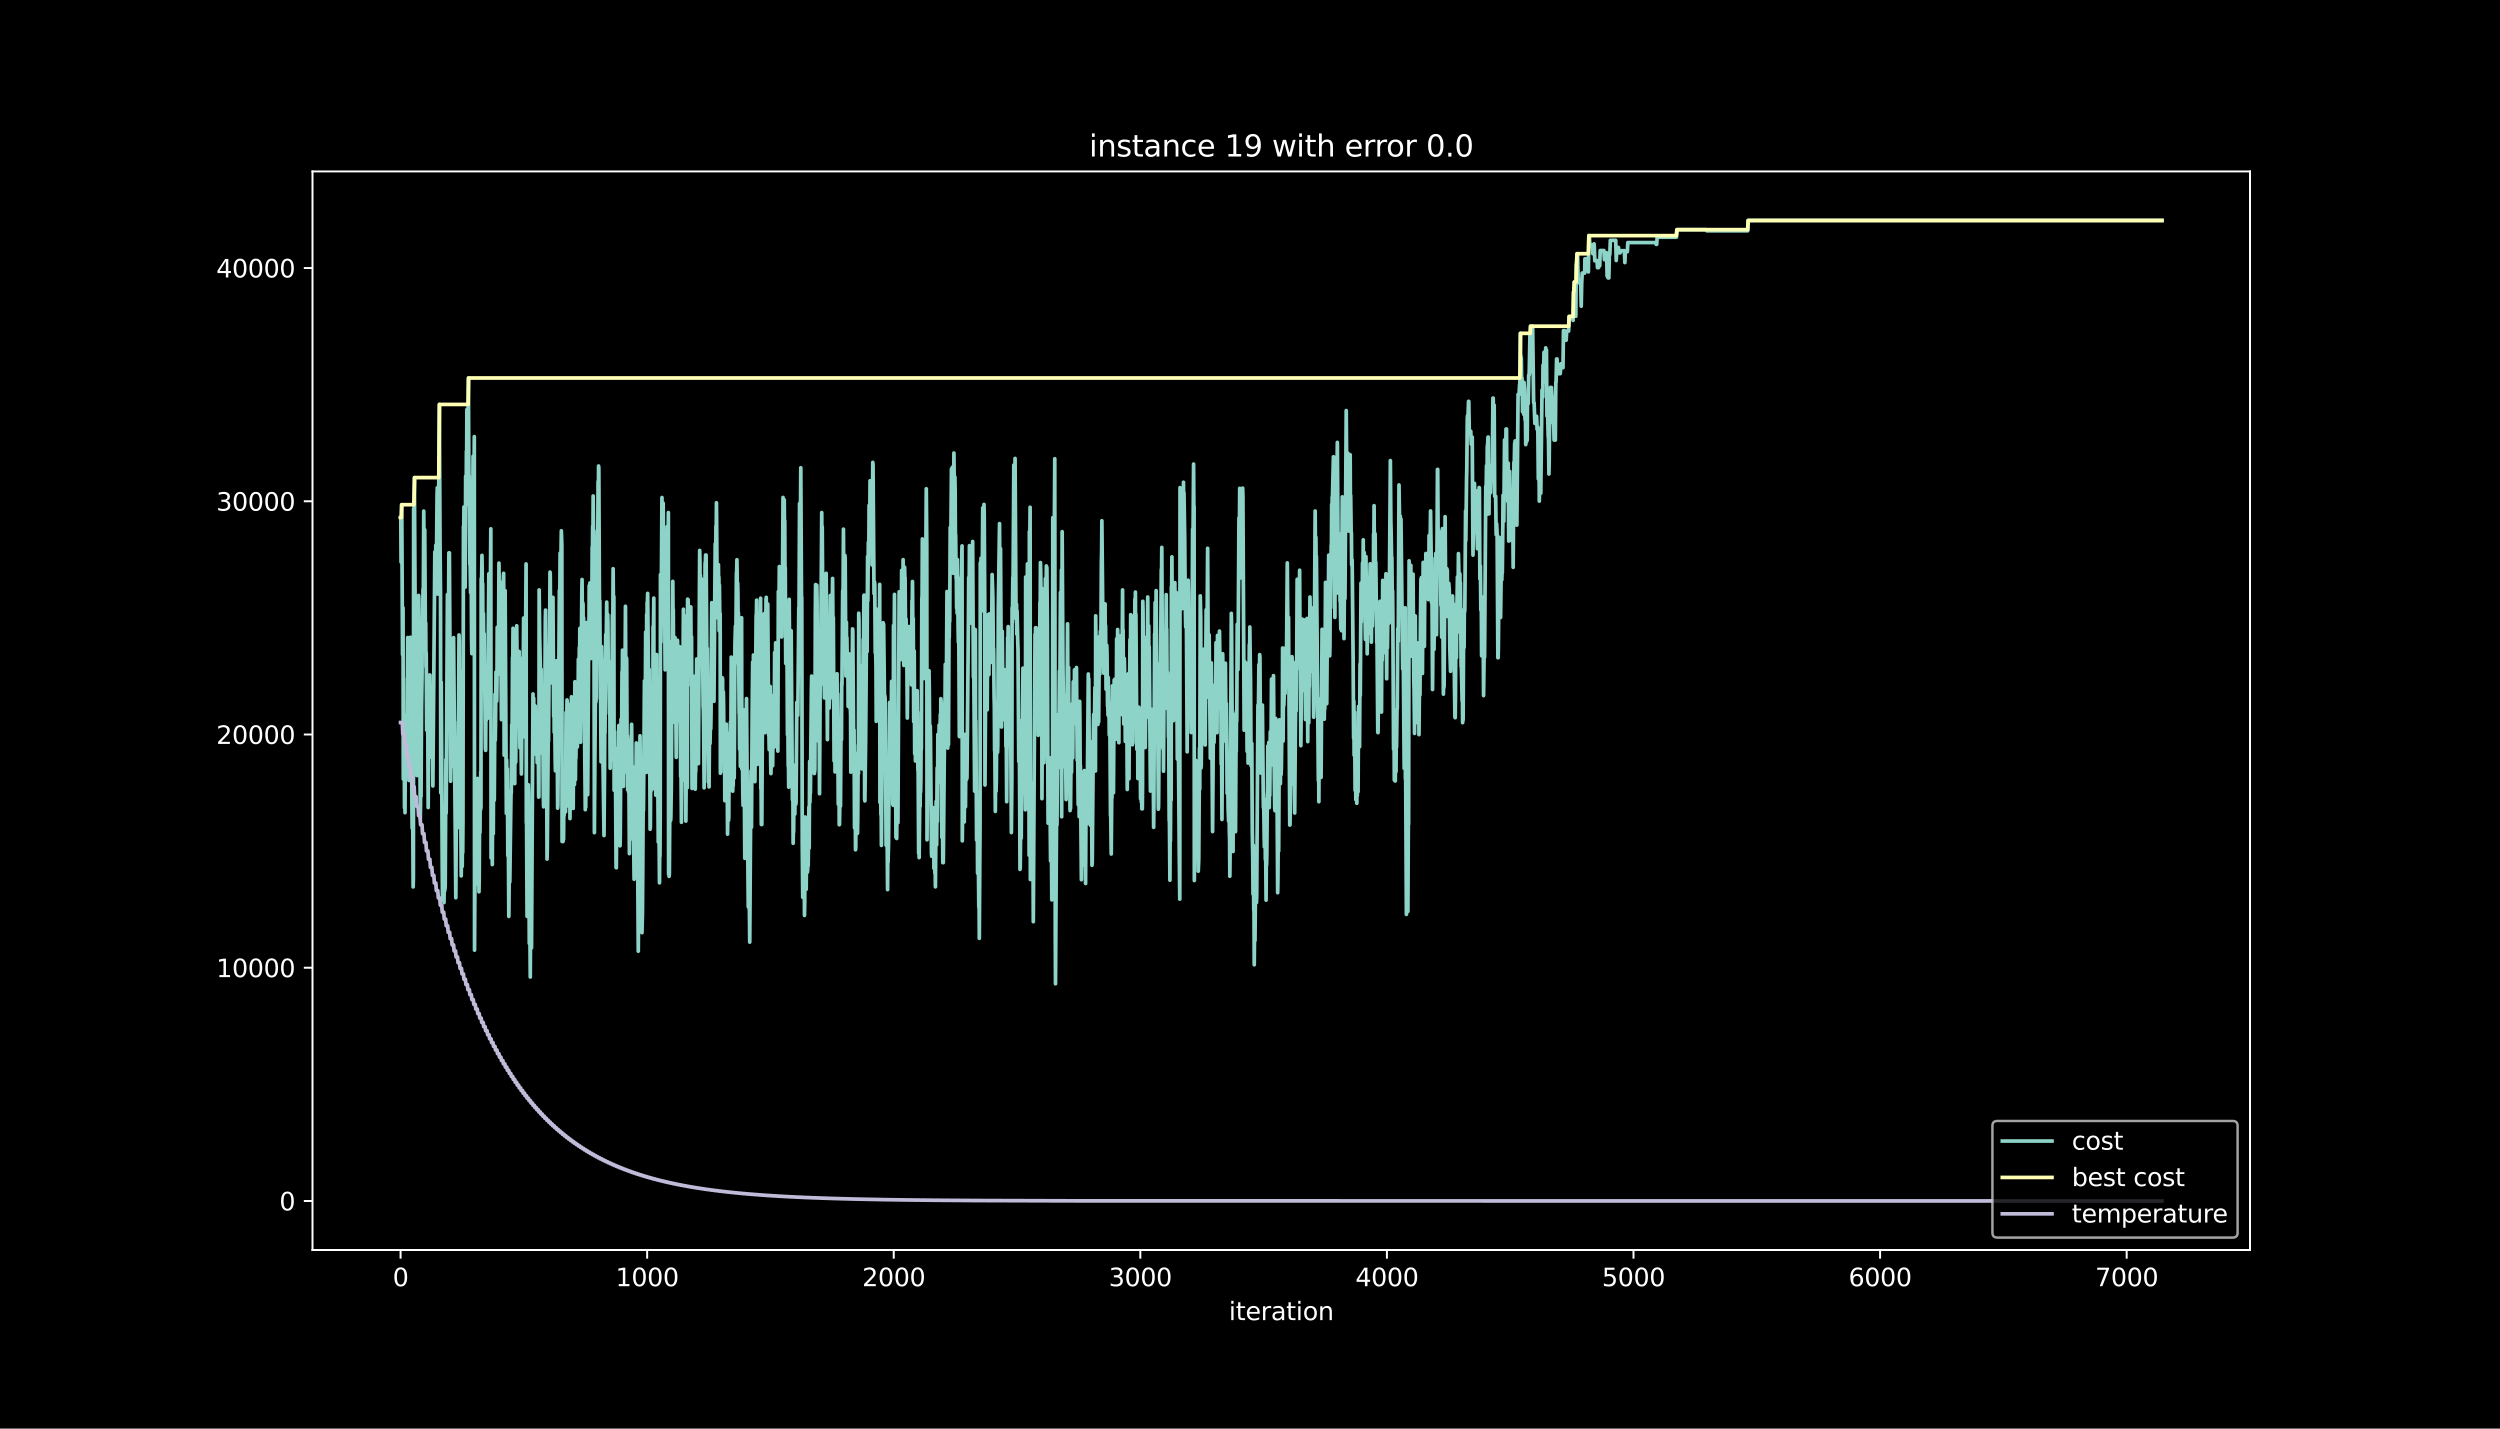 <?xml version="1.0" encoding="utf-8" standalone="no"?>
<!DOCTYPE svg PUBLIC "-//W3C//DTD SVG 1.1//EN"
  "http://www.w3.org/Graphics/SVG/1.1/DTD/svg11.dtd">
<svg height="576pt" version="1.1" viewBox="0 0 1008 576" width="1008pt" xmlns="http://www.w3.org/2000/svg" xmlns:xlink="http://www.w3.org/1999/xlink">
 <defs>
  <style type="text/css">*{stroke-linecap:butt;stroke-linejoin:round;}</style>
 </defs>
 <g id="figure_1">
  <g id="patch_1">
   <path d="M 0 576 
L 1008 576 
L 1008 0 
L 0 0 
z
"/>
  </g>
  <g id="axes_1">
   <g id="patch_2">
    <path d="M 126 504 
L 907.2 504 
L 907.2 69.12 
L 126 69.12 
z
"/>
   </g>
   <g id="matplotlib.axis_1">
    <g id="xtick_1">
     <g id="line2d_1">
      <defs>
       <path d="M 0 0 
L 0 3.5 
" id="m05e73fb255" style="stroke:#ffffff;stroke-width:0.8;"/>
      </defs>
      <g>
       <use style="fill:#ffffff;stroke:#ffffff;stroke-width:0.8;" x="161.509" xlink:href="#m05e73fb255" y="504"/>
      </g>
     </g>
     <g id="text_1">
      <!-- 0 -->
      <g style="fill:#ffffff;" transform="translate(158.328 518.598)scale(0.1 -0.1)">
       <defs>
        <path d="M 2034 4250 
Q 1547 4250 1301 3770 
Q 1056 3291 1056 2328 
Q 1056 1369 1301 889 
Q 1547 409 2034 409 
Q 2525 409 2770 889 
Q 3016 1369 3016 2328 
Q 3016 3291 2770 3770 
Q 2525 4250 2034 4250 
z
M 2034 4750 
Q 2819 4750 3233 4129 
Q 3647 3509 3647 2328 
Q 3647 1150 3233 529 
Q 2819 -91 2034 -91 
Q 1250 -91 836 529 
Q 422 1150 422 2328 
Q 422 3509 836 4129 
Q 1250 4750 2034 4750 
z
" id="DejaVuSans-30" transform="scale(0.016)"/>
       </defs>
       <use xlink:href="#DejaVuSans-30"/>
      </g>
     </g>
    </g>
    <g id="xtick_2">
     <g id="line2d_2">
      <g>
       <use style="fill:#ffffff;stroke:#ffffff;stroke-width:0.8;" x="260.933" xlink:href="#m05e73fb255" y="504"/>
      </g>
     </g>
     <g id="text_2">
      <!-- 1000 -->
      <g style="fill:#ffffff;" transform="translate(248.208 518.598)scale(0.1 -0.1)">
       <defs>
        <path d="M 794 531 
L 1825 531 
L 1825 4091 
L 703 3866 
L 703 4441 
L 1819 4666 
L 2450 4666 
L 2450 531 
L 3481 531 
L 3481 0 
L 794 0 
L 794 531 
z
" id="DejaVuSans-31" transform="scale(0.016)"/>
       </defs>
       <use xlink:href="#DejaVuSans-31"/>
       <use x="63.623" xlink:href="#DejaVuSans-30"/>
       <use x="127.246" xlink:href="#DejaVuSans-30"/>
       <use x="190.869" xlink:href="#DejaVuSans-30"/>
      </g>
     </g>
    </g>
    <g id="xtick_3">
     <g id="line2d_3">
      <g>
       <use style="fill:#ffffff;stroke:#ffffff;stroke-width:0.8;" x="360.356" xlink:href="#m05e73fb255" y="504"/>
      </g>
     </g>
     <g id="text_3">
      <!-- 2000 -->
      <g style="fill:#ffffff;" transform="translate(347.631 518.598)scale(0.1 -0.1)">
       <defs>
        <path d="M 1228 531 
L 3431 531 
L 3431 0 
L 469 0 
L 469 531 
Q 828 903 1448 1529 
Q 2069 2156 2228 2338 
Q 2531 2678 2651 2914 
Q 2772 3150 2772 3378 
Q 2772 3750 2511 3984 
Q 2250 4219 1831 4219 
Q 1534 4219 1204 4116 
Q 875 4013 500 3803 
L 500 4441 
Q 881 4594 1212 4672 
Q 1544 4750 1819 4750 
Q 2544 4750 2975 4387 
Q 3406 4025 3406 3419 
Q 3406 3131 3298 2873 
Q 3191 2616 2906 2266 
Q 2828 2175 2409 1742 
Q 1991 1309 1228 531 
z
" id="DejaVuSans-32" transform="scale(0.016)"/>
       </defs>
       <use xlink:href="#DejaVuSans-32"/>
       <use x="63.623" xlink:href="#DejaVuSans-30"/>
       <use x="127.246" xlink:href="#DejaVuSans-30"/>
       <use x="190.869" xlink:href="#DejaVuSans-30"/>
      </g>
     </g>
    </g>
    <g id="xtick_4">
     <g id="line2d_4">
      <g>
       <use style="fill:#ffffff;stroke:#ffffff;stroke-width:0.8;" x="459.779" xlink:href="#m05e73fb255" y="504"/>
      </g>
     </g>
     <g id="text_4">
      <!-- 3000 -->
      <g style="fill:#ffffff;" transform="translate(447.054 518.598)scale(0.1 -0.1)">
       <defs>
        <path d="M 2597 2516 
Q 3050 2419 3304 2112 
Q 3559 1806 3559 1356 
Q 3559 666 3084 287 
Q 2609 -91 1734 -91 
Q 1441 -91 1130 -33 
Q 819 25 488 141 
L 488 750 
Q 750 597 1062 519 
Q 1375 441 1716 441 
Q 2309 441 2620 675 
Q 2931 909 2931 1356 
Q 2931 1769 2642 2001 
Q 2353 2234 1838 2234 
L 1294 2234 
L 1294 2753 
L 1863 2753 
Q 2328 2753 2575 2939 
Q 2822 3125 2822 3475 
Q 2822 3834 2567 4026 
Q 2313 4219 1838 4219 
Q 1578 4219 1281 4162 
Q 984 4106 628 3988 
L 628 4550 
Q 988 4650 1302 4700 
Q 1616 4750 1894 4750 
Q 2613 4750 3031 4423 
Q 3450 4097 3450 3541 
Q 3450 3153 3228 2886 
Q 3006 2619 2597 2516 
z
" id="DejaVuSans-33" transform="scale(0.016)"/>
       </defs>
       <use xlink:href="#DejaVuSans-33"/>
       <use x="63.623" xlink:href="#DejaVuSans-30"/>
       <use x="127.246" xlink:href="#DejaVuSans-30"/>
       <use x="190.869" xlink:href="#DejaVuSans-30"/>
      </g>
     </g>
    </g>
    <g id="xtick_5">
     <g id="line2d_5">
      <g>
       <use style="fill:#ffffff;stroke:#ffffff;stroke-width:0.8;" x="559.203" xlink:href="#m05e73fb255" y="504"/>
      </g>
     </g>
     <g id="text_5">
      <!-- 4000 -->
      <g style="fill:#ffffff;" transform="translate(546.478 518.598)scale(0.1 -0.1)">
       <defs>
        <path d="M 2419 4116 
L 825 1625 
L 2419 1625 
L 2419 4116 
z
M 2253 4666 
L 3047 4666 
L 3047 1625 
L 3713 1625 
L 3713 1100 
L 3047 1100 
L 3047 0 
L 2419 0 
L 2419 1100 
L 313 1100 
L 313 1709 
L 2253 4666 
z
" id="DejaVuSans-34" transform="scale(0.016)"/>
       </defs>
       <use xlink:href="#DejaVuSans-34"/>
       <use x="63.623" xlink:href="#DejaVuSans-30"/>
       <use x="127.246" xlink:href="#DejaVuSans-30"/>
       <use x="190.869" xlink:href="#DejaVuSans-30"/>
      </g>
     </g>
    </g>
    <g id="xtick_6">
     <g id="line2d_6">
      <g>
       <use style="fill:#ffffff;stroke:#ffffff;stroke-width:0.8;" x="658.626" xlink:href="#m05e73fb255" y="504"/>
      </g>
     </g>
     <g id="text_6">
      <!-- 5000 -->
      <g style="fill:#ffffff;" transform="translate(645.901 518.598)scale(0.1 -0.1)">
       <defs>
        <path d="M 691 4666 
L 3169 4666 
L 3169 4134 
L 1269 4134 
L 1269 2991 
Q 1406 3038 1543 3061 
Q 1681 3084 1819 3084 
Q 2600 3084 3056 2656 
Q 3513 2228 3513 1497 
Q 3513 744 3044 326 
Q 2575 -91 1722 -91 
Q 1428 -91 1123 -41 
Q 819 9 494 109 
L 494 744 
Q 775 591 1075 516 
Q 1375 441 1709 441 
Q 2250 441 2565 725 
Q 2881 1009 2881 1497 
Q 2881 1984 2565 2268 
Q 2250 2553 1709 2553 
Q 1456 2553 1204 2497 
Q 953 2441 691 2322 
L 691 4666 
z
" id="DejaVuSans-35" transform="scale(0.016)"/>
       </defs>
       <use xlink:href="#DejaVuSans-35"/>
       <use x="63.623" xlink:href="#DejaVuSans-30"/>
       <use x="127.246" xlink:href="#DejaVuSans-30"/>
       <use x="190.869" xlink:href="#DejaVuSans-30"/>
      </g>
     </g>
    </g>
    <g id="xtick_7">
     <g id="line2d_7">
      <g>
       <use style="fill:#ffffff;stroke:#ffffff;stroke-width:0.8;" x="758.05" xlink:href="#m05e73fb255" y="504"/>
      </g>
     </g>
     <g id="text_7">
      <!-- 6000 -->
      <g style="fill:#ffffff;" transform="translate(745.325 518.598)scale(0.1 -0.1)">
       <defs>
        <path d="M 2113 2584 
Q 1688 2584 1439 2293 
Q 1191 2003 1191 1497 
Q 1191 994 1439 701 
Q 1688 409 2113 409 
Q 2538 409 2786 701 
Q 3034 994 3034 1497 
Q 3034 2003 2786 2293 
Q 2538 2584 2113 2584 
z
M 3366 4563 
L 3366 3988 
Q 3128 4100 2886 4159 
Q 2644 4219 2406 4219 
Q 1781 4219 1451 3797 
Q 1122 3375 1075 2522 
Q 1259 2794 1537 2939 
Q 1816 3084 2150 3084 
Q 2853 3084 3261 2657 
Q 3669 2231 3669 1497 
Q 3669 778 3244 343 
Q 2819 -91 2113 -91 
Q 1303 -91 875 529 
Q 447 1150 447 2328 
Q 447 3434 972 4092 
Q 1497 4750 2381 4750 
Q 2619 4750 2861 4703 
Q 3103 4656 3366 4563 
z
" id="DejaVuSans-36" transform="scale(0.016)"/>
       </defs>
       <use xlink:href="#DejaVuSans-36"/>
       <use x="63.623" xlink:href="#DejaVuSans-30"/>
       <use x="127.246" xlink:href="#DejaVuSans-30"/>
       <use x="190.869" xlink:href="#DejaVuSans-30"/>
      </g>
     </g>
    </g>
    <g id="xtick_8">
     <g id="line2d_8">
      <g>
       <use style="fill:#ffffff;stroke:#ffffff;stroke-width:0.8;" x="857.473" xlink:href="#m05e73fb255" y="504"/>
      </g>
     </g>
     <g id="text_8">
      <!-- 7000 -->
      <g style="fill:#ffffff;" transform="translate(844.748 518.598)scale(0.1 -0.1)">
       <defs>
        <path d="M 525 4666 
L 3525 4666 
L 3525 4397 
L 1831 0 
L 1172 0 
L 2766 4134 
L 525 4134 
L 525 4666 
z
" id="DejaVuSans-37" transform="scale(0.016)"/>
       </defs>
       <use xlink:href="#DejaVuSans-37"/>
       <use x="63.623" xlink:href="#DejaVuSans-30"/>
       <use x="127.246" xlink:href="#DejaVuSans-30"/>
       <use x="190.869" xlink:href="#DejaVuSans-30"/>
      </g>
     </g>
    </g>
    <g id="text_9">
     <!-- iteration -->
     <g style="fill:#ffffff;" transform="translate(495.477 532.277)scale(0.1 -0.1)">
      <defs>
       <path d="M 603 3500 
L 1178 3500 
L 1178 0 
L 603 0 
L 603 3500 
z
M 603 4863 
L 1178 4863 
L 1178 4134 
L 603 4134 
L 603 4863 
z
" id="DejaVuSans-69" transform="scale(0.016)"/>
       <path d="M 1172 4494 
L 1172 3500 
L 2356 3500 
L 2356 3053 
L 1172 3053 
L 1172 1153 
Q 1172 725 1289 603 
Q 1406 481 1766 481 
L 2356 481 
L 2356 0 
L 1766 0 
Q 1100 0 847 248 
Q 594 497 594 1153 
L 594 3053 
L 172 3053 
L 172 3500 
L 594 3500 
L 594 4494 
L 1172 4494 
z
" id="DejaVuSans-74" transform="scale(0.016)"/>
       <path d="M 3597 1894 
L 3597 1613 
L 953 1613 
Q 991 1019 1311 708 
Q 1631 397 2203 397 
Q 2534 397 2845 478 
Q 3156 559 3463 722 
L 3463 178 
Q 3153 47 2828 -22 
Q 2503 -91 2169 -91 
Q 1331 -91 842 396 
Q 353 884 353 1716 
Q 353 2575 817 3079 
Q 1281 3584 2069 3584 
Q 2775 3584 3186 3129 
Q 3597 2675 3597 1894 
z
M 3022 2063 
Q 3016 2534 2758 2815 
Q 2500 3097 2075 3097 
Q 1594 3097 1305 2825 
Q 1016 2553 972 2059 
L 3022 2063 
z
" id="DejaVuSans-65" transform="scale(0.016)"/>
       <path d="M 2631 2963 
Q 2534 3019 2420 3045 
Q 2306 3072 2169 3072 
Q 1681 3072 1420 2755 
Q 1159 2438 1159 1844 
L 1159 0 
L 581 0 
L 581 3500 
L 1159 3500 
L 1159 2956 
Q 1341 3275 1631 3429 
Q 1922 3584 2338 3584 
Q 2397 3584 2469 3576 
Q 2541 3569 2628 3553 
L 2631 2963 
z
" id="DejaVuSans-72" transform="scale(0.016)"/>
       <path d="M 2194 1759 
Q 1497 1759 1228 1600 
Q 959 1441 959 1056 
Q 959 750 1161 570 
Q 1363 391 1709 391 
Q 2188 391 2477 730 
Q 2766 1069 2766 1631 
L 2766 1759 
L 2194 1759 
z
M 3341 1997 
L 3341 0 
L 2766 0 
L 2766 531 
Q 2569 213 2275 61 
Q 1981 -91 1556 -91 
Q 1019 -91 701 211 
Q 384 513 384 1019 
Q 384 1609 779 1909 
Q 1175 2209 1959 2209 
L 2766 2209 
L 2766 2266 
Q 2766 2663 2505 2880 
Q 2244 3097 1772 3097 
Q 1472 3097 1187 3025 
Q 903 2953 641 2809 
L 641 3341 
Q 956 3463 1253 3523 
Q 1550 3584 1831 3584 
Q 2591 3584 2966 3190 
Q 3341 2797 3341 1997 
z
" id="DejaVuSans-61" transform="scale(0.016)"/>
       <path d="M 1959 3097 
Q 1497 3097 1228 2736 
Q 959 2375 959 1747 
Q 959 1119 1226 758 
Q 1494 397 1959 397 
Q 2419 397 2687 759 
Q 2956 1122 2956 1747 
Q 2956 2369 2687 2733 
Q 2419 3097 1959 3097 
z
M 1959 3584 
Q 2709 3584 3137 3096 
Q 3566 2609 3566 1747 
Q 3566 888 3137 398 
Q 2709 -91 1959 -91 
Q 1206 -91 779 398 
Q 353 888 353 1747 
Q 353 2609 779 3096 
Q 1206 3584 1959 3584 
z
" id="DejaVuSans-6f" transform="scale(0.016)"/>
       <path d="M 3513 2113 
L 3513 0 
L 2938 0 
L 2938 2094 
Q 2938 2591 2744 2837 
Q 2550 3084 2163 3084 
Q 1697 3084 1428 2787 
Q 1159 2491 1159 1978 
L 1159 0 
L 581 0 
L 581 3500 
L 1159 3500 
L 1159 2956 
Q 1366 3272 1645 3428 
Q 1925 3584 2291 3584 
Q 2894 3584 3203 3211 
Q 3513 2838 3513 2113 
z
" id="DejaVuSans-6e" transform="scale(0.016)"/>
      </defs>
      <use xlink:href="#DejaVuSans-69"/>
      <use x="27.783" xlink:href="#DejaVuSans-74"/>
      <use x="66.992" xlink:href="#DejaVuSans-65"/>
      <use x="128.516" xlink:href="#DejaVuSans-72"/>
      <use x="169.629" xlink:href="#DejaVuSans-61"/>
      <use x="230.908" xlink:href="#DejaVuSans-74"/>
      <use x="270.117" xlink:href="#DejaVuSans-69"/>
      <use x="297.9" xlink:href="#DejaVuSans-6f"/>
      <use x="359.082" xlink:href="#DejaVuSans-6e"/>
     </g>
    </g>
   </g>
   <g id="matplotlib.axis_2">
    <g id="ytick_1">
     <g id="line2d_9">
      <defs>
       <path d="M 0 0 
L -3.5 0 
" id="m4167d128ed" style="stroke:#ffffff;stroke-width:0.8;"/>
      </defs>
      <g>
       <use style="fill:#ffffff;stroke:#ffffff;stroke-width:0.8;" x="126" xlink:href="#m4167d128ed" y="484.233"/>
      </g>
     </g>
     <g id="text_10">
      <!-- 0 -->
      <g style="fill:#ffffff;" transform="translate(112.638 488.032)scale(0.1 -0.1)">
       <use xlink:href="#DejaVuSans-30"/>
      </g>
     </g>
    </g>
    <g id="ytick_2">
     <g id="line2d_10">
      <g>
       <use style="fill:#ffffff;stroke:#ffffff;stroke-width:0.8;" x="126" xlink:href="#m4167d128ed" y="390.192"/>
      </g>
     </g>
     <g id="text_11">
      <!-- 10000 -->
      <g style="fill:#ffffff;" transform="translate(87.188 393.992)scale(0.1 -0.1)">
       <use xlink:href="#DejaVuSans-31"/>
       <use x="63.623" xlink:href="#DejaVuSans-30"/>
       <use x="127.246" xlink:href="#DejaVuSans-30"/>
       <use x="190.869" xlink:href="#DejaVuSans-30"/>
       <use x="254.492" xlink:href="#DejaVuSans-30"/>
      </g>
     </g>
    </g>
    <g id="ytick_3">
     <g id="line2d_11">
      <g>
       <use style="fill:#ffffff;stroke:#ffffff;stroke-width:0.8;" x="126" xlink:href="#m4167d128ed" y="296.152"/>
      </g>
     </g>
     <g id="text_12">
      <!-- 20000 -->
      <g style="fill:#ffffff;" transform="translate(87.188 299.951)scale(0.1 -0.1)">
       <use xlink:href="#DejaVuSans-32"/>
       <use x="63.623" xlink:href="#DejaVuSans-30"/>
       <use x="127.246" xlink:href="#DejaVuSans-30"/>
       <use x="190.869" xlink:href="#DejaVuSans-30"/>
       <use x="254.492" xlink:href="#DejaVuSans-30"/>
      </g>
     </g>
    </g>
    <g id="ytick_4">
     <g id="line2d_12">
      <g>
       <use style="fill:#ffffff;stroke:#ffffff;stroke-width:0.8;" x="126" xlink:href="#m4167d128ed" y="202.112"/>
      </g>
     </g>
     <g id="text_13">
      <!-- 30000 -->
      <g style="fill:#ffffff;" transform="translate(87.188 205.911)scale(0.1 -0.1)">
       <use xlink:href="#DejaVuSans-33"/>
       <use x="63.623" xlink:href="#DejaVuSans-30"/>
       <use x="127.246" xlink:href="#DejaVuSans-30"/>
       <use x="190.869" xlink:href="#DejaVuSans-30"/>
       <use x="254.492" xlink:href="#DejaVuSans-30"/>
      </g>
     </g>
    </g>
    <g id="ytick_5">
     <g id="line2d_13">
      <g>
       <use style="fill:#ffffff;stroke:#ffffff;stroke-width:0.8;" x="126" xlink:href="#m4167d128ed" y="108.071"/>
      </g>
     </g>
     <g id="text_14">
      <!-- 40000 -->
      <g style="fill:#ffffff;" transform="translate(87.188 111.871)scale(0.1 -0.1)">
       <use xlink:href="#DejaVuSans-34"/>
       <use x="63.623" xlink:href="#DejaVuSans-30"/>
       <use x="127.246" xlink:href="#DejaVuSans-30"/>
       <use x="190.869" xlink:href="#DejaVuSans-30"/>
       <use x="254.492" xlink:href="#DejaVuSans-30"/>
      </g>
     </g>
    </g>
   </g>
   <g id="line2d_14">
    <path clip-path="url(#p2c1d2711c5)" d="M 161.509 208.666 
L 161.609 208.77 
L 161.708 226.619 
L 161.907 203.494 
L 162.006 208.751 
L 162.304 263.943 
L 162.404 258.686 
L 162.503 245.06 
L 162.603 314.086 
L 162.702 308.829 
L 162.802 311.716 
L 163 304.099 
L 163.1 325.709 
L 163.199 307.973 
L 163.299 327.674 
L 163.498 288.441 
L 163.597 301.324 
L 163.696 300.478 
L 163.796 304.155 
L 163.995 294.309 
L 164.094 293.227 
L 164.194 273.526 
L 164.293 273.629 
L 164.392 257.06 
L 164.492 280.551 
L 164.591 278.595 
L 164.889 314.678 
L 165.088 282.93 
L 165.188 283.033 
L 165.486 256.937 
L 165.685 279.422 
L 165.784 275.482 
L 166.083 324.524 
L 166.182 333.947 
L 166.381 322.963 
L 166.58 357.607 
L 166.679 353.93 
L 166.779 205.215 
L 166.878 211.384 
L 167.077 192.567 
L 167.574 279.488 
L 167.673 279.385 
L 167.773 264.771 
L 167.872 270.686 
L 168.071 312.609 
L 168.17 312.713 
L 168.27 306.797 
L 168.568 255.978 
L 168.668 251.586 
L 168.767 240.076 
L 168.866 241.157 
L 169.165 301.409 
L 169.364 313.493 
L 169.463 330.063 
L 169.562 324.148 
L 169.662 302.537 
L 169.761 321.101 
L 169.96 285.563 
L 170.159 272.191 
L 170.258 250.411 
L 170.358 254.803 
L 170.557 237.509 
L 170.656 246.931 
L 170.855 206.08 
L 171.054 234.189 
L 171.153 231.302 
L 171.253 213.566 
L 171.551 262.693 
L 171.65 251.182 
L 171.75 268.918 
L 171.849 263.191 
L 172.048 294.403 
L 172.147 281.519 
L 172.247 287.246 
L 172.346 282.855 
L 172.446 287.246 
L 172.645 325.596 
L 172.843 292.917 
L 172.943 298.174 
L 173.142 272.181 
L 173.241 275.068 
L 173.34 272.181 
L 173.44 295.673 
L 173.539 280.212 
L 173.639 298.061 
L 173.738 276.281 
L 173.838 292.024 
L 173.937 287.632 
L 174.036 305.368 
L 174.136 285.667 
L 174.235 300.61 
L 174.335 284.867 
L 174.534 316.897 
L 175.329 222.509 
L 175.428 225.396 
L 175.528 233.512 
L 175.727 219.782 
L 175.826 239.483 
L 175.925 233.314 
L 176.224 199.545 
L 176.323 196.657 
L 176.621 239.53 
L 177.119 163.066 
L 177.218 178.009 
L 177.417 218.851 
L 177.616 239.474 
L 177.715 319.672 
L 177.914 275.059 
L 178.312 349.172 
L 178.411 362.874 
L 178.709 325.079 
L 178.809 328.756 
L 179.008 363.918 
L 179.206 353.413 
L 179.306 359.14 
L 179.505 357.57 
L 179.803 306.224 
L 179.902 327.834 
L 180.4 239.737 
L 180.499 240.584 
L 180.698 244.195 
L 180.797 257.078 
L 180.996 222.904 
L 181.096 231.02 
L 181.195 222.904 
L 181.493 274.786 
L 181.692 314.998 
L 181.791 301.296 
L 181.891 309.412 
L 182.09 281.905 
L 182.189 297.647 
L 182.487 276.545 
L 182.587 280.936 
L 182.786 259.975 
L 182.885 257.088 
L 183.78 361.971 
L 184.078 319.869 
L 184.178 332.753 
L 184.277 314.321 
L 184.476 333.749 
L 184.774 290.97 
L 184.874 290.867 
L 185.072 256.016 
L 185.172 258.903 
L 185.271 281.905 
L 185.371 270.394 
L 185.967 353.159 
L 186.166 333.477 
L 186.365 349.323 
L 186.464 335.696 
L 186.564 343.812 
L 186.663 331.765 
L 186.862 212.231 
L 186.961 215.908 
L 187.061 204.397 
L 187.16 210.312 
L 187.26 233.314 
L 187.359 220.666 
L 187.459 223.845 
L 187.558 236.728 
L 187.757 191.946 
L 187.856 192.049 
L 187.956 203.56 
L 188.055 181.95 
L 188.155 184.837 
L 188.254 165.135 
L 188.453 193.987 
L 188.552 188.072 
L 188.851 152.412 
L 189.049 191.927 
L 189.149 191.824 
L 189.248 197.739 
L 189.447 227.503 
L 189.547 226.421 
L 189.745 238.929 
L 189.944 222.161 
L 190.143 258.301 
L 190.242 263.558 
L 190.74 183.953 
L 190.839 185.034 
L 190.938 200.776 
L 191.137 193.78 
L 191.237 176.044 
L 191.336 383.102 
L 191.436 363.4 
L 191.734 335.216 
L 191.833 331.276 
L 192.032 356.413 
L 192.132 350.498 
L 192.33 324.374 
L 192.43 323.292 
L 192.529 313.869 
L 192.728 339.326 
L 192.827 325.7 
L 193.126 359.573 
L 193.225 354.316 
L 193.424 315.966 
L 193.523 335.668 
L 193.623 320.725 
L 193.722 326.64 
L 193.822 311.18 
L 193.921 325.794 
L 194.021 233.352 
L 194.12 239.079 
L 194.319 223.929 
L 194.418 229.844 
L 194.518 248.276 
L 194.617 235.393 
L 194.717 257.003 
L 194.915 247.355 
L 195.114 277.118 
L 195.214 255.508 
L 195.313 274.071 
L 195.412 271.184 
L 195.711 301.7 
L 195.81 302.547 
L 195.91 286.805 
L 196.009 290.481 
L 196.108 268.664 
L 196.208 269.388 
L 196.307 273.065 
L 196.407 289.635 
L 196.506 280.212 
L 196.606 289.635 
L 197.103 231.349 
L 197.302 249.029 
L 197.5 276.526 
L 197.799 226.929 
L 197.898 213.227 
L 197.998 345.918 
L 198.097 330.768 
L 198.196 330.044 
L 198.296 341.555 
L 198.395 333.439 
L 198.495 348.589 
L 198.693 308.377 
L 198.793 314.546 
L 198.892 336.157 
L 198.992 313.155 
L 199.091 313.258 
L 199.191 299.632 
L 199.29 322.634 
L 199.588 279.911 
L 199.688 298.475 
L 199.787 292.56 
L 199.986 270.931 
L 200.085 271.655 
L 200.284 282.657 
L 200.384 274.542 
L 200.483 252.931 
L 200.583 256.608 
L 200.682 272.068 
L 200.781 268.128 
L 200.881 256.082 
L 200.98 265.504 
L 201.179 227.042 
L 201.577 269.116 
L 201.875 245.888 
L 202.173 290.143 
L 202.372 253.731 
L 202.472 258.122 
L 202.571 234.631 
L 202.77 245.615 
L 202.969 232.242 
L 203.068 231.161 
L 203.168 254.652 
L 203.267 304.493 
L 203.665 238.139 
L 204.162 327.938 
L 204.261 306.327 
L 204.46 321.515 
L 204.559 310.004 
L 204.758 345.006 
L 204.858 333.496 
L 204.957 336.383 
L 205.156 369.504 
L 205.454 340.69 
L 205.554 355.633 
L 206.051 318.722 
L 206.15 319.803 
L 206.349 292.212 
L 206.448 305.838 
L 206.647 265.1 
L 206.747 268.777 
L 206.846 253.317 
L 207.244 302.989 
L 207.343 290.105 
L 207.443 298.221 
L 207.542 315.957 
L 207.642 294.347 
L 207.741 305.857 
L 207.84 302.97 
L 207.94 307.362 
L 208.139 283.786 
L 208.338 252.311 
L 208.636 283.306 
L 208.735 282.225 
L 208.934 266.351 
L 209.034 292.795 
L 209.133 292.071 
L 209.332 262.683 
L 209.63 301.522 
L 209.729 286.908 
L 209.829 287.989 
L 209.928 296.105 
L 210.028 295.024 
L 210.227 312.064 
L 210.525 275.915 
L 210.624 276.761 
L 210.724 265.25 
L 210.923 276.676 
L 211.121 249.245 
L 211.221 249.141 
L 211.32 264.602 
L 211.42 260.925 
L 211.519 262.006 
L 211.619 297.14 
L 212.116 227.38 
L 212.215 331.765 
L 212.314 331.041 
L 212.513 369.475 
L 212.613 360.053 
L 212.712 340.351 
L 212.812 344.291 
L 213.01 316.408 
L 213.11 319.295 
L 213.408 380.403 
L 213.607 368.319 
L 213.806 393.935 
L 214.005 354.984 
L 214.303 382.218 
L 214.899 279.799 
L 214.999 297.535 
L 215.198 281.548 
L 215.297 293.594 
L 215.397 289.917 
L 215.496 290.641 
L 215.595 289.795 
L 215.695 284.538 
L 215.794 284.642 
L 215.993 300.948 
L 216.093 299.867 
L 216.192 304.258 
L 216.291 303.412 
L 216.391 288.469 
L 216.59 307.522 
L 216.689 292.908 
L 216.789 306.534 
L 216.987 294.45 
L 217.186 321.393 
L 217.286 321.289 
L 217.385 237.857 
L 217.584 255.893 
L 218.081 279.262 
L 218.18 269.84 
L 218.379 303.666 
L 218.479 300.779 
L 218.777 288.507 
L 218.876 293.763 
L 219.075 320.922 
L 219.175 325.314 
L 219.374 298.324 
L 219.473 318.026 
L 219.871 250.383 
L 219.97 245.991 
L 220.467 322.888 
L 220.567 346.379 
L 220.666 342.702 
L 221.064 294.807 
L 221.163 298.748 
L 221.461 259.984 
L 221.561 263.661 
L 221.76 230.662 
L 221.859 231.509 
L 222.157 270.056 
L 222.356 260.201 
L 222.456 275.35 
L 222.555 253.571 
L 222.655 254.295 
L 222.754 258.235 
L 222.953 240.856 
L 223.251 288.817 
L 223.35 272.247 
L 223.45 295.249 
L 223.549 281.623 
L 223.649 287.792 
L 223.848 306.412 
L 223.947 310.804 
L 224.146 272.651 
L 224.245 268.26 
L 224.345 284.83 
L 224.444 266.398 
L 224.842 325.85 
L 224.941 324.769 
L 225.538 238.063 
L 225.637 251.765 
L 225.836 223.017 
L 225.935 244.797 
L 226.035 239.07 
L 226.234 220.186 
L 226.333 214.017 
L 226.532 219.848 
L 226.631 339.298 
L 226.731 326.414 
L 226.83 339.298 
L 226.93 324.684 
L 227.029 339.298 
L 227.129 338.216 
L 227.228 338.32 
L 227.327 323.17 
L 227.427 328.897 
L 227.526 324.957 
L 227.626 325.803 
L 227.725 325.7 
L 227.825 322.813 
L 227.924 314.697 
L 228.023 327.345 
L 228.222 287.284 
L 228.421 303.008 
L 228.62 282.225 
L 228.719 282.949 
L 228.819 289.118 
L 228.918 307.55 
L 229.018 306.703 
L 229.117 307.785 
L 229.216 307.061 
L 229.316 284.059 
L 229.515 325.286 
L 229.614 309.543 
L 229.714 313.484 
L 229.813 330.054 
L 229.912 318.007 
L 230.012 326.123 
L 230.211 316.531 
L 230.41 280.946 
L 230.509 281.792 
L 230.608 287.707 
L 230.807 321.298 
L 230.907 303.45 
L 231.106 325.953 
L 231.404 283.231 
L 231.603 316.352 
L 231.801 274.871 
L 232 314.387 
L 232.1 302.876 
L 232.199 305.763 
L 232.398 288.225 
L 232.497 297.647 
L 232.597 282.187 
L 232.696 286.579 
L 232.796 301.193 
L 233.094 280.4 
L 233.193 265.786 
L 233.293 280.936 
L 233.392 279.855 
L 233.591 261.056 
L 233.691 266.971 
L 233.79 253.345 
L 234.088 299.274 
L 234.287 271.579 
L 234.386 262.157 
L 234.585 239.822 
L 234.685 233.653 
L 234.884 259.617 
L 234.983 243.048 
L 235.082 243.772 
L 235.182 266.774 
L 235.281 249.038 
L 235.977 326.461 
L 236.077 322.521 
L 236.176 325.408 
L 236.276 302.406 
L 236.375 308.133 
L 236.474 251.013 
L 236.972 320.424 
L 237.369 255.922 
L 237.469 255.818 
L 237.568 236.117 
L 237.667 253.966 
L 237.866 235.035 
L 237.966 258.527 
L 238.065 245.878 
L 238.264 265.523 
L 238.363 261.846 
L 238.463 244.11 
L 238.562 262.542 
L 238.761 220.619 
L 238.861 226.788 
L 238.96 212.174 
L 239.059 221.597 
L 239.159 199.986 
L 239.457 229.336 
L 239.656 335.724 
L 239.855 306.365 
L 240.054 282.676 
L 240.153 281.952 
L 240.252 283.033 
L 240.352 281.952 
L 240.849 214.008 
L 240.948 219.735 
L 241.048 213.82 
L 241.147 194.118 
L 241.247 205.629 
L 241.346 187.893 
L 241.446 188.617 
L 241.744 254.812 
L 241.843 242.164 
L 242.042 281.679 
L 242.142 275.952 
L 242.34 307.164 
L 242.539 260.671 
L 242.639 266.84 
L 242.738 265.993 
L 242.837 274.109 
L 243.036 304.588 
L 243.136 307.475 
L 243.533 336.89 
L 243.732 313.314 
L 243.832 294.751 
L 243.931 295.475 
L 244.229 255.837 
L 244.329 267.884 
L 244.627 242.765 
L 244.925 269.492 
L 245.025 247.712 
L 245.124 251.389 
L 245.224 266.539 
L 245.323 266.435 
L 245.422 272.351 
L 245.522 268.674 
L 245.721 287.811 
L 245.82 272.661 
L 246.019 309.779 
L 246.118 301.663 
L 246.317 306.45 
L 246.417 300.722 
L 246.616 271.598 
L 246.715 288.168 
L 246.914 247.975 
L 247.013 265.711 
L 247.212 229.299 
L 247.312 241.345 
L 247.411 240.621 
L 247.51 240.518 
L 247.61 318.628 
L 247.709 317.904 
L 247.809 294.901 
L 247.908 314.603 
L 248.107 301.616 
L 248.405 349.783 
L 248.505 349.887 
L 248.703 320.48 
L 248.803 326.207 
L 248.902 320.48 
L 249.002 331.991 
L 249.101 325.822 
L 249.201 310.362 
L 249.3 311.443 
L 249.399 310.362 
L 249.499 292.513 
L 249.598 310.362 
L 249.698 296.66 
L 249.996 341.028 
L 250.095 337.088 
L 250.394 290.021 
L 250.493 291.102 
L 250.593 306.045 
L 250.791 270.912 
L 250.891 277.081 
L 250.99 262.138 
L 251.189 271.805 
L 251.388 317.076 
L 251.587 265.561 
L 251.786 285.695 
L 251.885 290.952 
L 252.183 244.458 
L 252.382 285.939 
L 252.581 265.222 
L 252.68 266.069 
L 252.879 311.641 
L 252.979 296.698 
L 253.078 318.477 
L 253.277 299.387 
L 253.476 319.521 
L 253.575 313.794 
L 253.774 344.178 
L 253.873 330.552 
L 253.973 338.668 
L 254.271 302.603 
L 254.371 298.212 
L 254.47 301.099 
L 254.669 292.043 
L 254.868 322.239 
L 254.967 312.816 
L 255.067 324.863 
L 255.166 309.12 
L 255.663 354.523 
L 255.961 316.785 
L 256.061 326.207 
L 256.16 349.699 
L 256.359 312.459 
L 256.459 313.183 
L 256.558 299.556 
L 256.856 342.655 
L 256.956 333.232 
L 257.055 337.624 
L 257.353 383.516 
L 257.652 335.941 
L 257.751 337.022 
L 257.85 336.298 
L 258.049 296.669 
L 258.348 334.718 
L 258.447 338.658 
L 258.646 371.121 
L 258.745 352.557 
L 258.845 376.049 
L 259.044 367.98 
L 259.342 323.17 
L 259.441 326.847 
L 259.64 302.349 
L 259.839 274.551 
L 260.038 293.961 
L 260.137 293.115 
L 260.336 254.85 
L 260.435 304.296 
L 260.535 299.904 
L 260.634 311.415 
L 260.734 247.731 
L 260.833 266.294 
L 260.933 242.803 
L 261.032 243.649 
L 261.131 239.258 
L 261.43 268.222 
L 261.529 280.871 
L 261.728 269.887 
L 262.026 312.581 
L 262.126 334.361 
L 262.225 333.514 
L 262.424 299.096 
L 262.523 318.797 
L 262.722 310.465 
L 262.822 316.38 
L 262.921 315.299 
L 263.02 315.402 
L 263.12 293.622 
L 263.219 306.506 
L 263.319 252.64 
L 263.418 258.809 
L 263.617 241.157 
L 263.716 317.988 
L 263.915 291.864 
L 264.015 314.866 
L 264.114 297.13 
L 264.214 302.857 
L 264.313 297.13 
L 264.412 320.621 
L 264.711 263.906 
L 264.81 285.685 
L 264.909 273.037 
L 265.208 309.769 
L 265.407 339.533 
L 265.605 319.662 
L 265.904 355.952 
L 266.003 342.326 
L 266.103 345.213 
L 266.202 327.477 
L 266.301 231.669 
L 266.401 241.092 
L 266.5 258.94 
L 266.898 200.607 
L 267.097 233.785 
L 267.395 202.864 
L 267.594 233.136 
L 267.693 228.744 
L 267.793 247.176 
L 267.892 230.606 
L 268.091 258.038 
L 268.19 270.084 
L 268.489 231.782 
L 268.688 263.229 
L 268.986 212.315 
L 269.085 218.23 
L 269.185 218.334 
L 269.284 236.07 
L 269.384 230.155 
L 269.483 206.663 
L 269.582 352.482 
L 269.682 348.091 
L 269.781 353.347 
L 269.881 352.501 
L 270.08 324.186 
L 270.179 325.032 
L 270.278 325.135 
L 270.378 330.862 
L 270.477 330.016 
L 270.676 316.643 
L 270.974 258.301 
L 271.074 267.724 
L 271.273 234.415 
L 271.372 249.358 
L 271.471 245.681 
L 271.571 265.382 
L 271.67 259.655 
L 271.869 291.206 
L 272.167 257.05 
L 272.366 278.237 
L 272.466 282.629 
L 272.665 305.359 
L 272.863 267.009 
L 273.062 273.902 
L 273.162 258.16 
L 273.261 262.1 
L 273.46 285.093 
L 273.559 276.977 
L 273.659 278.059 
L 273.758 272.144 
L 273.858 290.707 
L 274.056 260.765 
L 274.156 268.88 
L 274.454 313.117 
L 274.554 307.39 
L 274.752 331.549 
L 274.951 299.086 
L 275.051 314.829 
L 275.15 308.659 
L 275.548 245.643 
L 275.647 263.492 
L 275.747 248.032 
L 275.945 265.457 
L 276.343 313.474 
L 276.443 312.628 
L 276.542 331.06 
L 276.84 286.946 
L 276.94 290.886 
L 277.139 317.565 
L 277.238 241.581 
L 277.337 247.496 
L 277.437 241.769 
L 277.536 245.709 
L 277.636 244.863 
L 277.835 264.216 
L 278.033 249.499 
L 278.232 251.427 
L 278.332 269.275 
L 278.531 244.703 
L 278.729 276.413 
L 278.829 256.712 
L 279.028 317.894 
L 279.127 317.17 
L 279.326 290.792 
L 279.425 312.572 
L 279.525 308.18 
L 279.724 273.752 
L 279.823 272.67 
L 279.922 273.517 
L 280.022 297.008 
L 280.121 281.266 
L 280.32 318.195 
L 280.42 310.079 
L 280.519 311.161 
L 280.618 305.434 
L 280.917 265.711 
L 281.116 292.87 
L 281.215 292.024 
L 281.314 272.322 
L 281.414 273.046 
L 281.613 307.898 
L 282.11 221.935 
L 282.209 225.612 
L 282.309 241.355 
L 282.408 231.932 
L 282.507 248.502 
L 282.607 236.991 
L 282.706 251.934 
L 282.806 233.371 
L 283.104 268.476 
L 283.203 253.016 
L 283.502 284.99 
L 283.601 286.071 
L 283.701 291.798 
L 283.899 317.65 
L 283.999 302.189 
L 284.198 245.446 
L 284.297 227.014 
L 284.396 227.738 
L 284.496 223.797 
L 284.595 226.685 
L 284.695 223.797 
L 285.092 279.281 
L 285.192 261.432 
L 285.59 315.365 
L 285.689 301.738 
L 285.788 304.625 
L 285.888 317.274 
L 286.186 280.071 
L 286.286 299.773 
L 286.484 289.466 
L 286.584 293.858 
L 286.683 287.688 
L 286.982 243.01 
L 287.081 246.95 
L 287.28 277.57 
L 287.578 251.822 
L 287.876 282.751 
L 288.373 219.227 
L 288.473 227.343 
L 288.572 227.239 
L 288.672 212.089 
L 288.771 217.346 
L 288.871 202.732 
L 289.169 239.512 
L 289.268 243.903 
L 289.368 235.788 
L 289.467 236.634 
L 289.567 249.282 
L 289.666 227.672 
L 289.765 237.095 
L 289.865 232.703 
L 289.964 254.314 
L 290.064 235.882 
L 290.262 253.119 
L 290.362 247.392 
L 290.461 311.753 
L 290.561 307.362 
L 290.66 311.302 
L 290.859 279.864 
L 290.958 299.566 
L 291.058 281.134 
L 291.157 296.284 
L 291.257 273.282 
L 291.356 274.006 
L 291.456 295.616 
L 291.654 278.943 
L 291.754 284.2 
L 291.853 295.71 
L 291.953 292.823 
L 292.152 299.838 
L 292.251 322.841 
L 292.35 322.117 
L 292.45 316.202 
L 292.549 294.591 
L 292.649 312.327 
L 292.847 291.986 
L 293.046 322.06 
L 293.146 318.383 
L 293.245 318.487 
L 293.345 336.336 
L 293.444 330.166 
L 293.543 312.43 
L 293.643 318.158 
L 293.742 330.806 
L 293.842 329.725 
L 294.041 296.434 
L 294.239 318.769 
L 294.339 295.278 
L 294.438 296.359 
L 294.538 291.102 
L 294.637 309.666 
L 294.836 264.94 
L 295.035 286.654 
L 295.234 317.866 
L 295.333 299.302 
L 295.433 319.004 
L 295.532 312.835 
L 295.631 316.775 
L 295.83 277.429 
L 296.029 313.653 
L 296.327 260.012 
L 296.526 252.395 
L 296.626 267.338 
L 296.924 231.048 
L 297.023 230.945 
L 297.123 225.688 
L 297.222 231.857 
L 297.322 253.467 
L 297.421 235.035 
L 297.52 238.976 
L 297.62 251.022 
L 297.719 247.082 
L 298.018 287.294 
L 298.117 288.375 
L 298.216 302.077 
L 298.316 292.654 
L 298.415 293.5 
L 298.515 308.96 
L 298.813 271.485 
L 298.912 272.567 
L 299.012 249.076 
L 299.111 310.07 
L 299.31 300.544 
L 299.509 320.339 
L 299.608 324.731 
L 299.708 320.339 
L 299.907 286.165 
L 300.304 346.088 
L 300.702 300.751 
L 300.801 301.832 
L 301 281.67 
L 301.199 309.196 
L 301.696 365.601 
L 301.796 350.451 
L 301.994 366.24 
L 302.094 360.325 
L 302.293 379.867 
L 302.69 323.715 
L 302.79 310.832 
L 302.989 333.561 
L 303.287 286.109 
L 303.486 266.971 
L 303.685 295.052 
L 303.784 264.094 
L 304.082 309.393 
L 304.182 292.823 
L 304.281 293.547 
L 304.381 315.158 
L 304.679 271.325 
L 304.878 248.06 
L 304.977 248.163 
L 305.077 241.994 
L 305.176 254.878 
L 305.375 308.208 
L 305.574 270.968 
L 305.673 282.479 
L 305.872 262.316 
L 305.971 284.096 
L 306.27 271.222 
L 306.369 271.325 
L 306.469 270.601 
L 306.667 241.195 
L 306.767 317.951 
L 306.866 314.01 
L 306.966 332.442 
L 307.065 313.879 
L 307.164 332.442 
L 307.562 261.912 
L 307.662 279.761 
L 307.86 260.624 
L 307.96 275.238 
L 308.059 267.122 
L 308.159 247.42 
L 308.457 295.428 
L 308.556 289.701 
L 308.855 241.693 
L 308.954 240.847 
L 309.054 263.849 
L 309.153 262.768 
L 309.252 257.511 
L 309.352 263.68 
L 309.551 243.546 
L 309.948 296.434 
L 310.048 296.538 
L 310.147 302.265 
L 310.247 302.161 
L 310.346 279.159 
L 310.445 294.619 
L 310.545 276.77 
L 310.744 307.982 
L 310.843 311.923 
L 310.943 307.982 
L 311.042 289.419 
L 311.141 293.359 
L 311.241 280.476 
L 311.34 284.153 
L 311.539 308.725 
L 311.738 287.406 
L 311.837 284.519 
L 311.937 298.146 
L 312.036 282.686 
L 312.136 301.249 
L 312.334 263.116 
L 312.434 269.285 
L 312.533 284.745 
L 312.732 259.194 
L 312.832 272.078 
L 312.931 260.567 
L 313.03 261.649 
L 313.13 266.04 
L 313.229 277.551 
L 313.329 271.824 
L 313.428 286.974 
L 313.528 281.059 
L 313.627 302.838 
L 313.826 238.458 
L 314.025 254.332 
L 314.224 228.443 
L 314.323 232.835 
L 314.522 249.376 
L 314.621 233.916 
L 314.721 248.859 
L 314.82 248.135 
L 314.919 247.289 
L 315.019 241.374 
L 315.118 256.834 
L 315.218 256.73 
L 315.317 235.12 
L 315.417 247.167 
L 315.715 200.579 
L 315.814 223.581 
L 315.914 208.638 
L 316.113 221.211 
L 316.212 201.51 
L 316.311 215.212 
L 316.411 209.955 
L 316.51 231.735 
L 316.61 228.847 
L 316.809 267.489 
L 316.908 266.407 
L 317.007 267.254 
L 317.206 243.405 
L 317.505 296.227 
L 317.604 288.112 
L 317.703 294.281 
L 317.803 308.895 
L 317.902 304.503 
L 318.002 317.386 
L 318.2 241.656 
L 318.399 270 
L 318.499 260.577 
L 318.698 284.943 
L 318.797 286.024 
L 318.996 254.304 
L 319.493 322.493 
L 319.592 313.07 
L 319.692 317.01 
L 319.791 340.013 
L 319.891 334.756 
L 319.99 335.48 
L 320.189 308.819 
L 320.288 324.28 
L 320.388 308.537 
L 320.487 328.239 
L 320.587 312.778 
L 320.686 324.289 
L 320.785 323.565 
L 320.885 324.289 
L 320.984 323.208 
L 321.283 283.175 
L 321.382 284.021 
L 321.481 287.698 
L 321.581 284.021 
L 321.68 288.413 
L 322.078 245.013 
L 322.177 244.91 
L 322.376 202.986 
L 322.476 218.136 
L 322.575 205.253 
L 322.675 208.14 
L 322.774 203.748 
L 322.873 188.598 
L 323.172 243.687 
L 323.271 240.8 
L 323.47 340.125 
L 323.669 361.802 
L 323.768 345.232 
L 323.868 361.802 
L 324.066 329.452 
L 324.166 335.621 
L 324.365 369.099 
L 324.464 363.842 
L 324.663 329.424 
L 324.762 334.68 
L 324.862 354.382 
L 324.961 349.125 
L 325.061 358.548 
L 325.16 344.921 
L 325.26 345.646 
L 325.458 351.749 
L 325.558 351.645 
L 325.657 350.564 
L 325.757 335.414 
L 325.856 349.116 
L 326.154 325.408 
L 326.254 341.978 
L 326.453 306.976 
L 326.552 323.546 
L 326.651 319.606 
L 326.751 319.709 
L 327.149 278.51 
L 327.248 272.595 
L 327.347 291.159 
L 327.447 274.589 
L 327.546 279.846 
L 327.646 294.459 
L 327.745 279.846 
L 327.845 287.961 
L 327.944 309.572 
L 328.043 297.525 
L 328.143 311.227 
L 328.242 305.97 
L 328.342 311.885 
L 328.541 310.315 
L 328.739 247.75 
L 328.839 235.703 
L 328.938 236.784 
L 329.137 266.228 
L 329.336 235.957 
L 329.435 241.872 
L 329.634 280.137 
L 329.734 279.056 
L 329.833 275.379 
L 330.032 298.955 
L 330.131 292.785 
L 330.33 298.259 
L 330.43 320.038 
L 330.728 270.018 
L 330.827 276.187 
L 331.324 206.673 
L 331.424 230.164 
L 331.523 212.315 
L 331.722 242.512 
L 331.821 237.255 
L 331.921 250.956 
L 332.02 249.875 
L 332.12 254.267 
L 332.319 276.15 
L 332.418 281.407 
L 332.617 280.457 
L 332.816 243.339 
L 332.915 254.85 
L 333.114 231.161 
L 333.611 298.221 
L 333.81 261.921 
L 334.009 279.225 
L 334.108 282.112 
L 334.208 270.065 
L 334.307 285.526 
L 334.506 278.886 
L 334.804 240.076 
L 335.003 281.303 
L 335.202 255.583 
L 335.401 240.396 
L 335.5 240.499 
L 335.6 241.345 
L 335.699 233.23 
L 335.898 258.367 
L 335.997 248.944 
L 336.296 306.788 
L 336.395 285.178 
L 336.494 286.024 
L 336.693 311.236 
L 336.992 271.899 
L 337.091 272.003 
L 337.19 286.946 
L 337.389 272.398 
L 337.489 271.673 
L 337.687 300.76 
L 337.787 295.033 
L 337.986 324.28 
L 338.085 319.888 
L 338.185 303.318 
L 338.284 309.045 
L 338.383 332.536 
L 338.483 332.433 
L 338.682 320.377 
L 338.781 324.317 
L 338.881 325.041 
L 339.179 279.704 
L 339.278 298.268 
L 339.378 275.266 
L 339.477 276.112 
L 339.775 238.12 
L 339.875 249.63 
L 340.074 213.35 
L 340.272 244.9 
L 340.372 243.819 
L 340.571 227.634 
L 340.67 223.957 
L 340.77 225.039 
L 341.068 272.539 
L 341.167 268.598 
L 341.267 250.862 
L 341.366 268.598 
L 341.466 257.088 
L 341.664 270.46 
L 341.764 264.545 
L 341.863 268.222 
L 341.963 284.792 
L 342.062 279.065 
L 342.162 280.081 
L 342.261 275.689 
L 342.36 263.642 
L 342.46 264.489 
L 342.659 285.45 
L 342.758 285.347 
L 342.857 285.45 
L 342.957 288.337 
L 343.056 311.34 
L 343.255 308.349 
L 343.752 253.571 
L 343.852 254.295 
L 344.249 310.098 
L 344.349 294.356 
L 344.548 333.815 
L 344.647 320.189 
L 344.846 327.468 
L 344.945 342.617 
L 345.045 341.771 
L 345.244 303.826 
L 345.443 329.499 
L 345.542 311.65 
L 345.741 336.016 
L 345.84 329.847 
L 346.039 300.393 
L 346.138 311.904 
L 346.238 247.242 
L 346.337 250.129 
L 346.437 309.017 
L 346.834 268.316 
L 346.934 274.485 
L 347.033 270.094 
L 347.133 282.977 
L 347.332 270.742 
L 347.53 310.014 
L 347.928 275.642 
L 348.028 257.793 
L 348.127 267.216 
L 348.326 240.057 
L 348.425 239.954 
L 348.624 322.079 
L 348.723 322.925 
L 349.022 298.635 
L 349.221 274.062 
L 349.419 241.27 
L 349.519 246.997 
L 349.618 262.74 
L 349.817 224.39 
L 349.917 242.239 
L 350.115 218.663 
L 350.215 223.055 
L 350.314 222.208 
L 350.414 203.776 
L 350.613 220.365 
L 350.811 193.855 
L 350.911 217.346 
L 351.01 205.3 
L 351.11 206.146 
L 351.209 212.061 
L 351.308 205.892 
L 351.507 215.738 
L 351.607 227.785 
L 351.905 186.426 
L 352.004 187.507 
L 352.402 239.333 
L 352.502 235.656 
L 352.601 234.575 
L 352.7 235.656 
L 352.899 263.182 
L 352.999 263.078 
L 353.098 263.802 
L 353.198 269.059 
L 353.297 290.839 
L 353.396 282.723 
L 353.595 245.652 
L 353.794 272.2 
L 354.092 249.593 
L 354.192 266.163 
L 354.291 265.316 
L 354.391 250.166 
L 354.49 263.05 
L 354.589 259.11 
L 354.689 235.618 
L 354.788 323.527 
L 354.888 317.8 
L 354.987 323.057 
L 355.087 316.888 
L 355.186 328.399 
L 355.285 323.142 
L 355.385 340.878 
L 355.683 297.14 
L 356.081 251.079 
L 356.18 251.803 
L 356.28 251.699 
L 356.677 286.447 
L 356.777 280.532 
L 356.876 281.613 
L 357.174 324.289 
L 357.274 340.859 
L 357.373 325.916 
L 357.473 340.859 
L 357.572 322.295 
L 357.87 358.698 
L 357.97 343.238 
L 358.069 347.63 
L 358.268 339.561 
L 358.566 300.976 
L 358.666 283.24 
L 358.964 308.048 
L 359.064 302.133 
L 359.163 320.565 
L 359.461 274.739 
L 359.759 309.092 
L 359.958 324.345 
L 360.058 323.621 
L 360.157 324.703 
L 360.257 252.179 
L 360.455 272.708 
L 360.654 239.662 
L 360.853 320.33 
L 361.052 301.052 
L 361.251 337.605 
L 361.35 331.436 
L 361.45 332.16 
L 361.549 338.075 
L 361.748 306.873 
L 361.947 331.803 
L 362.046 331.699 
L 362.543 238.609 
L 362.742 263.746 
L 362.842 262.899 
L 362.941 261.818 
L 363.04 265.495 
L 363.14 242.004 
L 363.239 249.348 
L 363.339 265.918 
L 363.538 229.938 
L 363.637 232.825 
L 363.836 266.003 
L 363.935 265.279 
L 364.134 225.65 
L 364.432 268.307 
L 364.631 242.314 
L 364.731 228.688 
L 364.83 233.079 
L 364.93 232.976 
L 365.128 257.661 
L 365.327 249.593 
L 365.526 263.088 
L 365.625 262.241 
L 365.824 289.513 
L 365.924 281.397 
L 366.123 257.821 
L 366.222 269.868 
L 366.321 254.408 
L 366.421 269.351 
L 366.52 267.545 
L 366.62 252.602 
L 366.819 271.739 
L 367.017 252.884 
L 367.117 255.771 
L 367.216 271.231 
L 367.316 258.583 
L 367.415 262.523 
L 367.515 276.15 
L 367.713 242.126 
L 367.813 246.518 
L 367.912 234.471 
L 368.111 258.809 
L 368.21 249.386 
L 368.409 290.952 
L 368.608 262.467 
L 368.807 303.948 
L 368.906 288.488 
L 369.006 291.375 
L 369.105 306.835 
L 369.304 278.444 
L 369.503 297.535 
L 369.602 286.024 
L 369.702 292.193 
L 369.801 278.491 
L 369.901 290.002 
L 370 287.115 
L 370.1 310.606 
L 370.199 309.882 
L 370.398 344.056 
L 370.497 331.173 
L 370.597 345.787 
L 370.795 327.947 
L 370.895 312.487 
L 370.994 325.135 
L 371.094 313.625 
L 371.193 319.352 
L 371.293 314.095 
L 371.392 298.353 
L 371.491 302.03 
L 371.69 241.374 
L 371.79 240.292 
L 371.889 217.29 
L 372.088 255.395 
L 372.287 233.568 
L 372.486 262.693 
L 372.585 248.991 
L 372.685 255.16 
L 372.784 273.592 
L 373.182 225.772 
L 373.281 224.926 
L 373.48 197.071 
L 373.679 220.534 
L 373.778 338.611 
L 374.076 295.362 
L 374.176 295.466 
L 374.275 296.19 
L 374.375 299.077 
L 374.574 270.432 
L 374.673 276.159 
L 374.872 299.218 
L 375.071 292.644 
L 375.17 297.036 
L 375.568 344.169 
L 375.667 345.251 
L 375.866 333.101 
L 375.966 337.041 
L 376.065 325.53 
L 376.164 345.232 
L 376.363 329.894 
L 376.463 333.571 
L 376.562 350.141 
L 376.661 346.464 
L 376.761 328.615 
L 376.86 334.342 
L 376.96 352.078 
L 377.059 348.138 
L 377.159 357.56 
L 377.457 323.095 
L 377.656 340.661 
L 377.855 309.628 
L 377.954 331.239 
L 378.153 296.077 
L 378.352 313.756 
L 378.451 313.032 
L 378.551 307.305 
L 378.65 292.362 
L 378.849 315.421 
L 379.048 293.293 
L 379.147 288.036 
L 379.246 303.497 
L 379.346 281.717 
L 379.445 282.441 
L 379.744 337.624 
L 379.942 321.157 
L 380.141 347.818 
L 380.241 331.248 
L 380.34 347.818 
L 380.937 283.588 
L 381.036 282.507 
L 381.136 267.893 
L 381.434 286.964 
L 381.533 282.573 
L 381.831 238.496 
L 382.13 301.616 
L 382.229 295.447 
L 382.329 287.331 
L 382.428 300.215 
L 382.627 257.022 
L 382.726 257.125 
L 382.826 247.703 
L 382.925 250.59 
L 383.124 212.644 
L 383.323 225.772 
L 383.621 189.059 
L 383.721 194.786 
L 383.82 212.522 
L 383.919 206.795 
L 384.019 188.363 
L 384.118 189.209 
L 384.317 231.133 
L 384.615 182.664 
L 384.914 210.716 
L 385.013 192.285 
L 385.112 198.012 
L 385.212 215.748 
L 385.311 215.644 
L 385.51 233.145 
L 385.61 232.299 
L 385.709 245.182 
L 385.808 231.481 
L 385.908 247.223 
L 386.007 225.612 
L 386.306 252.809 
L 386.405 258.978 
L 386.504 255.038 
L 386.604 258.978 
L 386.803 296.923 
L 386.902 297.027 
L 387.399 233.023 
L 387.499 236.7 
L 387.598 244.816 
L 387.797 222.998 
L 387.896 220.111 
L 387.996 339.034 
L 388.195 320.405 
L 388.493 302.434 
L 388.692 316.465 
L 388.791 331.408 
L 388.99 296.096 
L 389.089 299.773 
L 389.288 325.305 
L 389.487 296.688 
L 389.587 297.77 
L 389.686 314.34 
L 389.785 313.615 
L 389.885 313.719 
L 390.481 248.295 
L 390.581 232.835 
L 390.68 233.681 
L 390.78 236.568 
L 390.879 219.998 
L 391.078 250.072 
L 391.277 222.377 
L 391.476 251.229 
L 391.674 246.706 
L 391.873 227.371 
L 392.072 233.474 
L 392.172 218.324 
L 392.47 273.046 
L 392.569 260.398 
L 392.967 318.985 
L 393.066 305.359 
L 393.166 253.787 
L 393.265 253.89 
L 393.365 305.255 
L 393.464 290.641 
L 393.762 338.696 
L 393.862 325.812 
L 393.961 326.537 
L 394.061 330.477 
L 394.16 352.087 
L 394.359 338.357 
L 394.458 344.273 
L 394.657 365.742 
L 394.757 360.485 
L 394.856 378.334 
L 395.154 332.217 
L 395.254 226.929 
L 395.353 242.079 
L 395.552 225.039 
L 395.651 238.741 
L 395.751 237.659 
L 395.95 246.273 
L 396.248 204.745 
L 396.347 205.826 
L 396.546 242.897 
L 396.745 203.381 
L 396.844 207.773 
L 397.043 242.624 
L 397.143 316.521 
L 397.54 257.746 
L 397.64 257.022 
L 397.739 250.853 
L 398.038 286.193 
L 398.236 250.655 
L 398.336 255.912 
L 398.435 247.797 
L 398.634 271.175 
L 398.733 272.021 
L 398.932 247.524 
L 399.032 248.248 
L 399.131 254.163 
L 399.231 250.486 
L 399.33 254.878 
L 399.429 254.154 
L 399.529 267.037 
L 399.628 250.467 
L 399.728 267.037 
L 400.026 231.65 
L 400.225 237.922 
L 400.324 241.599 
L 400.523 262.476 
L 400.623 261.63 
L 400.821 280.946 
L 400.921 284.886 
L 401.02 302.735 
L 401.12 302.011 
L 401.318 327.148 
L 401.517 304.089 
L 401.617 319.032 
L 401.716 315.092 
L 401.816 301.39 
L 401.915 302.114 
L 402.014 301.39 
L 402.114 286.776 
L 402.213 303.346 
L 402.313 300.459 
L 402.512 245.803 
L 403.009 211.121 
L 403.108 229.684 
L 403.208 223.957 
L 403.307 224.061 
L 403.406 221.174 
L 403.705 271.523 
L 403.804 293.133 
L 403.904 271.354 
L 404.003 274.241 
L 404.102 254.539 
L 404.401 290.162 
L 404.599 287.171 
L 404.699 275.125 
L 404.798 284.548 
L 404.898 269.934 
L 404.997 282.817 
L 405.097 276.902 
L 405.196 282.817 
L 405.395 272.971 
L 405.594 300.92 
L 405.693 291.497 
L 405.892 323.245 
L 406.29 257.088 
L 406.389 260.765 
L 406.489 252.649 
L 406.687 276.225 
L 406.787 260.765 
L 406.886 273.413 
L 406.986 265.297 
L 407.184 300.017 
L 407.284 282.281 
L 407.383 300.845 
L 407.483 289.334 
L 407.781 335.696 
L 407.98 314.067 
L 408.079 245.079 
L 408.179 250.994 
L 408.378 232.778 
L 408.477 233.625 
L 408.775 187.498 
L 408.974 202.751 
L 409.074 189.125 
L 409.173 198.548 
L 409.272 184.846 
L 409.67 249.536 
L 409.769 249.536 
L 409.869 243.621 
L 409.968 255.668 
L 410.068 246.245 
L 410.366 259.222 
L 410.465 262.11 
L 410.764 307.014 
L 410.963 290.425 
L 411.161 327.543 
L 411.261 350.545 
L 411.36 349.821 
L 411.659 319.521 
L 411.758 337.953 
L 411.857 319.521 
L 411.957 320.245 
L 412.156 299.528 
L 412.255 295.851 
L 412.454 269.398 
L 412.553 272.285 
L 412.653 290.134 
L 412.852 275.2 
L 413.448 326.508 
L 413.548 232.637 
L 413.647 242.06 
L 413.746 254.709 
L 413.846 245.286 
L 414.045 268.843 
L 414.244 227.362 
L 414.442 248.239 
L 414.542 251.126 
L 414.741 232.035 
L 414.94 344.846 
L 415.039 214.299 
L 415.138 228.913 
L 415.337 204.519 
L 415.437 354.626 
L 415.536 350.949 
L 415.635 329.17 
L 415.735 335.085 
L 415.934 323.913 
L 416.033 329.828 
L 416.133 316.126 
L 416.232 330.74 
L 416.331 315.59 
L 416.53 349.849 
L 416.63 371.629 
L 416.829 337.37 
L 417.326 255.799 
L 417.425 270.949 
L 417.525 253.1 
L 417.624 268.796 
L 417.723 253.1 
L 417.823 253.354 
L 417.922 254.436 
L 418.121 288.093 
L 418.22 269.529 
L 418.32 288.093 
L 418.419 272.633 
L 418.519 273.479 
L 418.618 296.481 
L 418.817 261.432 
L 418.916 262.157 
L 419.016 261.432 
L 419.115 274.316 
L 419.314 242.869 
L 419.414 246.546 
L 419.513 226.844 
L 419.612 230.568 
L 419.811 249.132 
L 419.911 254.859 
L 420.01 237.123 
L 420.11 322.023 
L 420.209 302.321 
L 420.308 256.824 
L 420.507 276.441 
L 420.607 261.291 
L 420.905 307.522 
L 421.004 303.581 
L 421.203 275.595 
L 421.501 233.267 
L 421.7 249.856 
L 421.899 228.199 
L 421.999 243.941 
L 422.098 228.791 
L 422.297 251.84 
L 422.496 313.474 
L 422.595 331.906 
L 422.695 325.991 
L 422.794 331.718 
L 422.893 327.778 
L 422.993 328.624 
L 423.092 323.367 
L 423.192 305.519 
L 423.589 347.122 
L 423.689 323.631 
L 423.788 336.279 
L 423.888 333.392 
L 424.086 362.836 
L 424.285 345.157 
L 424.385 350.413 
L 424.484 208.732 
L 424.584 209.579 
L 424.683 229.28 
L 424.782 209.579 
L 424.882 225.321 
L 424.981 222.434 
L 425.18 202.808 
L 425.28 184.959 
L 425.478 375.033 
L 425.578 396.644 
L 426.075 316.869 
L 426.174 332.612 
L 426.572 288.14 
L 426.671 291.817 
L 426.771 309.553 
L 426.87 308.829 
L 427.169 270.46 
L 427.268 292.24 
L 427.566 238.872 
L 427.765 260.323 
L 427.964 229.825 
L 428.063 329.32 
L 428.262 214.365 
L 428.561 266.708 
L 428.759 283.015 
L 428.859 280.128 
L 428.958 283.015 
L 429.058 300.751 
L 429.256 294.111 
L 429.356 309.261 
L 429.455 305.321 
L 429.555 306.045 
L 429.654 304.964 
L 429.853 322.389 
L 430.052 283.927 
L 430.151 296.575 
L 430.45 251.53 
L 430.648 310.503 
L 430.847 269.069 
L 430.947 290.679 
L 431.046 287.002 
L 431.444 326.828 
L 431.543 321.571 
L 431.643 325.963 
L 431.941 292.983 
L 432.04 311.415 
L 432.14 296.265 
L 432.239 302.18 
L 432.339 283.748 
L 432.438 289.005 
L 432.537 305.575 
L 432.736 274.89 
L 432.836 280.617 
L 432.935 278.529 
L 433.134 288.648 
L 433.233 270.084 
L 433.333 291.695 
L 433.432 270.084 
L 433.631 289.043 
L 433.731 271.307 
L 433.83 284.933 
L 434.029 269.144 
L 434.327 306.525 
L 434.427 294.478 
L 434.725 324.477 
L 434.924 306.939 
L 435.023 307.663 
L 435.122 329.273 
L 435.321 282.78 
L 435.421 290.895 
L 435.52 308.744 
L 435.62 308.641 
L 436.017 354.711 
L 436.316 316.634 
L 436.514 334.285 
L 437.012 311.133 
L 437.111 316.86 
L 437.21 310.691 
L 437.409 349.125 
L 437.509 343.868 
L 437.608 344.715 
L 437.707 356.225 
L 437.906 314.998 
L 438.006 315.101 
L 438.105 314.377 
L 438.205 332.113 
L 438.304 331.267 
L 438.801 271.758 
L 438.901 286.372 
L 439 273.723 
L 439.298 330.054 
L 439.398 317.17 
L 439.597 332.706 
L 439.795 299.049 
L 439.895 299.895 
L 439.994 306.064 
L 440.292 348.89 
L 440.392 348.044 
L 440.889 290.923 
L 440.988 288.036 
L 441.088 291.977 
L 441.187 288.036 
L 441.287 290.923 
L 441.486 277.194 
L 441.684 310.851 
L 441.784 248.295 
L 441.983 271.156 
L 442.082 286.899 
L 442.182 271.156 
L 442.281 286.306 
L 442.38 271.156 
L 442.48 286.899 
L 442.579 277.476 
L 442.679 292.09 
L 442.778 291.008 
L 442.877 277.306 
L 442.977 291.008 
L 443.275 256.636 
L 443.474 271.786 
L 443.573 268.109 
L 443.673 254.483 
L 443.772 266.529 
L 443.872 260.614 
L 444.071 226.788 
L 444.17 222.848 
L 444.269 209.964 
L 444.667 250.157 
L 444.866 266.981 
L 444.965 248.417 
L 445.065 271.42 
L 445.264 243.537 
L 445.363 244.618 
L 445.463 256.129 
L 445.562 243.48 
L 445.661 265.091 
L 445.761 252.207 
L 445.96 277.88 
L 446.059 277.034 
L 446.258 260.21 
L 446.357 263.887 
L 446.556 284.67 
L 446.656 283.946 
L 446.755 288.337 
L 446.854 273.187 
L 447.053 288.958 
L 447.153 283.701 
L 447.252 296.35 
L 447.352 296.246 
L 447.451 283.598 
L 447.749 328.869 
L 447.849 327.787 
L 448.048 344.329 
L 448.246 320.753 
L 448.346 321.599 
L 448.545 276.498 
L 448.843 313.474 
L 448.942 319.643 
L 449.241 274.175 
L 449.34 280.09 
L 449.439 273.921 
L 449.539 274.645 
L 449.638 273.799 
L 449.738 274.645 
L 449.837 298.136 
L 449.937 297.055 
L 450.036 296.331 
L 450.235 257.558 
L 450.434 290.886 
L 450.633 253.815 
L 450.732 257.755 
L 450.831 280.758 
L 450.931 280.654 
L 451.03 286.569 
L 451.13 299.453 
L 451.229 259.693 
L 451.328 274.636 
L 451.428 256.9 
L 451.527 279.902 
L 451.627 256.411 
L 451.726 262.326 
L 451.826 274.974 
L 451.925 259.824 
L 452.024 278.388 
L 452.124 278.284 
L 452.223 272.369 
L 452.323 288.112 
L 452.522 253.599 
L 452.621 237.857 
L 452.72 259.636 
L 452.82 253.909 
L 453.118 291.93 
L 453.317 265.476 
L 453.416 269.416 
L 453.516 285.159 
L 453.615 281.219 
L 453.715 298.955 
L 453.914 272.783 
L 454.013 287.726 
L 454.112 275.078 
L 454.212 298.08 
L 454.311 283.466 
L 454.51 318.317 
L 454.609 303.168 
L 454.709 309.083 
L 454.908 271.673 
L 455.206 314.001 
L 455.604 257.878 
L 455.703 280.88 
L 455.902 247.834 
L 456.001 263.294 
L 456.101 248.145 
L 456.3 290.068 
L 456.499 258.865 
L 456.598 300.28 
L 456.697 299.434 
L 456.797 299.538 
L 456.896 279.836 
L 456.996 287.952 
L 457.194 253.533 
L 457.393 272.144 
L 457.592 241.534 
L 457.692 254.182 
L 457.791 238.722 
L 457.89 260.332 
L 457.99 247.684 
L 458.388 302.124 
L 458.487 287.51 
L 458.586 299.02 
L 458.686 290.905 
L 458.785 313.907 
L 458.885 300.205 
L 458.984 309.628 
L 459.183 285.131 
L 459.282 288.018 
L 459.382 302.631 
L 459.481 301.785 
L 459.68 310.117 
L 459.779 310.014 
L 459.879 322.06 
L 459.978 317.669 
L 460.078 299.933 
L 460.177 323.424 
L 460.277 308.274 
L 460.376 326.123 
L 460.475 302.631 
L 460.575 326.123 
L 460.674 316.7 
L 460.774 242.446 
L 460.873 246.123 
L 460.973 263.972 
L 461.171 260.191 
L 461.271 263.078 
L 461.37 256.909 
L 461.669 297.469 
L 461.768 301.409 
L 461.967 282.121 
L 462.066 274.006 
L 462.166 289.466 
L 462.265 267.855 
L 462.364 280.739 
L 462.464 265.279 
L 462.563 271.448 
L 462.762 240.715 
L 462.961 274.024 
L 463.16 252.348 
L 463.259 275.839 
L 463.359 260.69 
L 463.856 318.966 
L 463.955 316.079 
L 464.055 296.378 
L 464.154 316.079 
L 464.353 286.005 
L 464.452 289.945 
L 464.651 306.487 
L 464.751 306.591 
L 464.85 290.021 
L 465.148 333.59 
L 465.248 324.167 
L 465.546 255.583 
L 465.645 261.498 
L 465.745 242.935 
L 465.844 262.636 
L 465.944 248.022 
L 466.043 253.618 
L 466.143 238.129 
L 466.341 268.739 
L 466.54 269.567 
L 466.64 269.463 
L 466.938 311.114 
L 467.037 326.264 
L 467.137 325.182 
L 467.535 276.846 
L 467.634 290.472 
L 467.733 267.47 
L 467.833 282.413 
L 468.23 229.656 
L 468.33 233.596 
L 468.429 220.713 
L 468.628 257.953 
L 468.728 301.193 
L 468.827 296.801 
L 468.926 302.058 
L 469.026 289.174 
L 469.125 310.954 
L 469.424 258.188 
L 469.523 281.679 
L 469.622 276.422 
L 469.722 282.723 
L 469.821 259.721 
L 469.921 283.212 
L 470.12 255.226 
L 470.219 239.766 
L 470.318 257.614 
L 470.418 253.674 
L 470.617 285.704 
L 470.716 271.09 
L 470.915 274.824 
L 471.014 274.1 
L 471.114 297.102 
L 471.213 292.71 
L 471.412 330.844 
L 471.511 330.74 
L 471.71 354.899 
L 471.81 335.198 
L 471.909 339.138 
L 472.108 302.857 
L 472.207 322.559 
L 472.307 236.587 
L 472.406 240.264 
L 472.506 224.522 
L 472.804 274.72 
L 472.903 273.996 
L 473.102 290.585 
L 473.202 268.561 
L 473.301 269.407 
L 473.401 249.706 
L 473.5 255.433 
L 473.599 251.492 
L 473.699 234.922 
L 473.798 251.492 
L 474.096 238.872 
L 474.196 252.574 
L 474.295 238.872 
L 474.693 306.055 
L 474.792 300.139 
L 474.892 301.221 
L 474.991 298.334 
L 475.19 308.18 
L 475.488 344.564 
L 475.687 362.526 
L 475.787 196.62 
L 475.886 214.356 
L 475.986 220.271 
L 476.085 214.356 
L 476.184 229.816 
L 476.284 225.876 
L 476.383 229.553 
L 476.483 223.826 
L 476.582 245.436 
L 476.781 213.086 
L 476.88 217.027 
L 476.98 229.675 
L 477.179 194.438 
L 477.278 212.287 
L 477.377 198.585 
L 477.676 217.299 
L 477.875 241.637 
L 478.073 252.809 
L 478.173 249.132 
L 478.272 233.982 
L 478.67 303.139 
L 478.869 237.443 
L 478.968 252.386 
L 479.068 233.954 
L 479.167 239.211 
L 479.366 276.761 
L 479.565 245.323 
L 479.764 270.921 
L 479.863 271.645 
L 479.962 265.476 
L 480.261 295.362 
L 480.559 248.699 
L 480.658 254.868 
L 480.857 213.387 
L 480.957 226.271 
L 481.255 187.112 
L 481.354 204.848 
L 481.454 204.124 
L 481.553 355.021 
L 481.653 340.078 
L 481.752 339.354 
L 481.851 316.352 
L 482.05 322.333 
L 482.15 306.591 
L 482.349 342.871 
L 482.547 327.411 
L 482.647 328.257 
L 482.746 322.342 
L 482.846 328.257 
L 482.945 314.631 
L 483.144 351.26 
L 483.343 346.144 
L 483.641 301.588 
L 483.741 318.158 
L 483.939 240.264 
L 484.138 249.461 
L 484.238 309.685 
L 484.337 308.838 
L 484.735 267.338 
L 484.834 272.595 
L 484.934 269.708 
L 485.033 284.858 
L 485.331 261.743 
L 485.431 262.467 
L 485.53 285.469 
L 485.729 264 
L 485.928 300.375 
L 486.326 245.841 
L 486.425 264.272 
L 486.524 263.548 
L 486.624 262.702 
L 486.922 221.08 
L 487.22 281.124 
L 487.419 257.031 
L 487.519 255.95 
L 487.817 285.573 
L 488.016 305.735 
L 488.115 305.735 
L 488.314 268.119 
L 488.413 267.272 
L 488.911 335.292 
L 489.308 282.798 
L 489.408 282.798 
L 489.507 299.368 
L 489.805 276.216 
L 489.905 280.607 
L 490.004 286.334 
L 490.203 274.278 
L 490.302 259.128 
L 490.402 276.977 
L 490.501 276.874 
L 490.7 295.428 
L 490.899 256.194 
L 491.098 278.651 
L 491.297 285.648 
L 491.396 279.479 
L 491.496 257.868 
L 491.595 273.018 
L 491.694 254.455 
L 492.092 282.45 
L 492.192 266.708 
L 492.39 308.02 
L 492.49 291.45 
L 492.689 330.402 
L 492.888 295.55 
L 492.987 263.595 
L 493.186 279.582 
L 493.285 275.642 
L 493.385 289.268 
L 493.484 274.118 
L 493.683 297.911 
L 493.882 279.084 
L 493.981 285.253 
L 494.081 267.404 
L 494.379 299.114 
L 494.478 283.654 
L 494.677 304.437 
L 494.777 319.897 
L 494.876 318.816 
L 494.975 303.356 
L 495.174 325.859 
L 495.373 331.116 
L 495.473 311.415 
L 495.671 335.273 
L 495.771 338.16 
L 495.87 353.31 
L 495.97 343.887 
L 496.467 247.308 
L 496.566 253.223 
L 496.964 319.23 
L 497.063 323.621 
L 497.163 343.323 
L 497.262 320.32 
L 497.362 333.204 
L 497.56 311.076 
L 497.759 288.027 
L 498.058 329.602 
L 498.157 335.329 
L 498.356 300.168 
L 498.455 303.055 
L 498.555 286.485 
L 498.654 290.876 
L 498.853 251.699 
L 499.052 269.125 
L 499.151 269.971 
L 499.549 208.77 
L 499.648 230.38 
L 499.847 196.902 
L 500.046 233.07 
L 500.145 211.459 
L 500.245 229.308 
L 500.344 211.572 
L 500.444 226.722 
L 500.543 208.873 
L 500.643 213.265 
L 500.742 231.114 
L 500.941 197.532 
L 501.04 196.808 
L 501.14 199.695 
L 501.637 294.422 
L 501.736 279.272 
L 501.836 284.529 
L 501.935 266.793 
L 502.034 280.419 
L 502.233 275.162 
L 502.432 292.936 
L 502.532 269.445 
L 502.73 289.25 
L 502.83 302.951 
L 503.029 267.47 
L 503.228 307.681 
L 503.426 290.256 
L 503.526 287.369 
L 503.725 259.862 
L 503.824 272.51 
L 503.924 252.809 
L 504.122 267.743 
L 504.222 273.912 
L 504.421 308.763 
L 504.52 304.823 
L 504.619 305.904 
L 504.719 299.735 
L 504.918 334.737 
L 505.117 346.793 
L 505.216 360.494 
L 505.315 340.793 
L 505.514 366.664 
L 505.614 367.388 
L 505.713 388.998 
L 505.912 363.786 
L 506.011 379.246 
L 506.21 357.363 
L 506.31 341.903 
L 506.409 355.604 
L 506.509 346.182 
L 506.608 363.918 
L 506.707 361.031 
L 507.204 284.265 
L 507.304 293.688 
L 507.602 267.94 
L 507.702 291.206 
L 507.9 263.953 
L 508 265.034 
L 508.298 311.678 
L 508.398 306.421 
L 508.497 307.268 
L 508.596 293.641 
L 508.795 310.879 
L 508.994 284.294 
L 509.392 325.606 
L 509.491 321.929 
L 509.789 341.47 
L 509.889 328.822 
L 509.988 338.245 
L 510.088 328.822 
L 510.187 346.558 
L 510.287 338.442 
L 510.485 362.94 
L 510.585 345.091 
L 510.684 348.768 
L 510.784 344.827 
L 510.983 320.226 
L 511.082 319.38 
L 511.181 300.817 
L 511.281 306.986 
L 511.579 299.34 
L 511.778 325.615 
L 511.877 307.879 
L 511.977 320.762 
L 512.176 295.014 
L 512.275 308.716 
L 512.375 308.612 
L 512.474 302.885 
L 512.673 273.799 
L 512.971 307.512 
L 513.07 302.255 
L 513.17 296.34 
L 513.269 281.397 
L 513.369 285.074 
L 513.468 272.426 
L 513.766 309.487 
L 513.965 325.794 
L 514.065 326.875 
L 514.363 289.673 
L 514.462 302.321 
L 514.562 296.594 
L 514.661 310.221 
L 514.761 295.607 
L 515.158 359.94 
L 515.258 354.683 
L 515.457 327.712 
L 515.556 343.172 
L 515.854 290.237 
L 516.153 315.985 
L 516.252 315.985 
L 516.351 292.983 
L 516.55 312.318 
L 516.65 309.431 
L 516.849 293.434 
L 516.948 289.757 
L 517.047 297.873 
L 517.147 261.273 
L 517.346 298.823 
L 517.545 271.57 
L 517.644 284.453 
L 517.743 281.566 
L 517.843 261.865 
L 517.942 279.601 
L 518.042 274.344 
L 518.141 279.601 
L 518.539 260.943 
L 518.638 263.83 
L 518.738 263.727 
L 519.036 226.957 
L 519.334 263.454 
L 519.533 248.84 
L 520.03 332.677 
L 520.13 332.574 
L 520.527 304.86 
L 520.627 311.029 
L 520.925 264.771 
L 521.124 268.504 
L 521.223 290.641 
L 521.323 284.472 
L 521.422 298.099 
L 521.521 280.25 
L 521.82 316.531 
L 521.919 312.854 
L 522.019 327.797 
L 522.516 266.915 
L 522.615 286.616 
L 522.715 268.88 
L 522.814 269.962 
L 523.013 233.568 
L 523.112 236.455 
L 523.212 236.455 
L 523.311 251.916 
L 523.411 243.8 
L 523.51 255.846 
L 523.609 255.122 
L 523.709 243.612 
L 523.808 251.727 
L 524.007 229.91 
L 524.206 266.614 
L 524.305 263.727 
L 524.504 300.657 
L 525.001 249.612 
L 525.101 266.181 
L 525.2 265.1 
L 525.3 276.611 
L 525.498 258.649 
L 525.598 271.532 
L 525.697 249.922 
L 525.797 255.179 
L 525.996 278.557 
L 526.294 268.514 
L 526.393 290.124 
L 526.493 289.4 
L 526.691 275.473 
L 526.791 284.895 
L 526.99 249.358 
L 527.089 253.749 
L 527.288 299.02 
L 527.387 275.529 
L 527.487 287.576 
L 527.586 269.84 
L 527.686 291.45 
L 527.785 276.836 
L 527.885 276.94 
L 528.183 240.715 
L 528.282 246.442 
L 528.382 263.012 
L 528.481 257.755 
L 528.581 270.639 
L 528.68 249.029 
L 528.779 254.285 
L 528.879 267.912 
L 529.276 245.145 
L 529.674 289.184 
L 529.774 285.507 
L 530.271 206.033 
L 530.37 220.647 
L 530.47 220.544 
L 530.569 216.603 
L 530.668 229.487 
L 530.768 224.23 
L 531.563 314.706 
L 531.663 299.763 
L 531.762 323.255 
L 531.862 301.644 
L 531.961 302.726 
L 532.06 293.303 
L 532.16 297.243 
L 532.259 296.397 
L 532.359 281.783 
L 532.458 285.46 
L 532.657 313.446 
L 533.055 253.731 
L 533.154 268.674 
L 533.253 259.251 
L 533.353 277.1 
L 533.552 261.95 
L 533.651 261.95 
L 533.751 260.868 
L 533.949 289.992 
L 534.049 280.57 
L 534.148 285.826 
L 534.447 234.81 
L 534.745 264.113 
L 534.944 283.729 
L 535.242 246.245 
L 535.341 240.33 
L 535.54 249.292 
L 535.739 223.835 
L 535.838 226.722 
L 536.137 264.442 
L 536.236 260.05 
L 536.435 226.543 
L 536.534 245.107 
L 536.733 219.895 
L 536.833 219.895 
L 536.932 203.325 
L 537.032 218.268 
L 537.131 200.419 
L 537.23 201.501 
L 537.628 184.188 
L 537.727 184.188 
L 537.827 202.62 
L 537.926 188.006 
L 538.225 248.934 
L 538.423 207.011 
L 538.523 207.011 
L 538.622 192.068 
L 538.722 207.707 
L 538.821 195.661 
L 538.921 201.83 
L 539.02 196.103 
L 539.219 178.367 
L 539.617 239.201 
L 539.815 223.741 
L 539.915 228.998 
L 540.014 215.296 
L 540.114 216.02 
L 540.312 242.399 
L 540.412 241.552 
L 540.611 253.599 
L 540.71 241.552 
L 540.909 254.304 
L 541.207 200.334 
L 541.406 214.882 
L 541.506 218.823 
L 541.605 233.766 
L 541.704 227.597 
L 541.903 257.492 
L 542.102 231.744 
L 542.301 241.336 
L 542.798 165.54 
L 543.096 203.306 
L 543.196 203.306 
L 543.295 202.46 
L 543.494 182.758 
L 543.693 214.121 
L 543.892 205.789 
L 543.991 209.729 
L 544.19 183.351 
L 544.389 183.351 
L 544.488 204.961 
L 544.588 199.704 
L 544.787 214.854 
L 544.886 214.854 
L 544.985 227.738 
L 545.085 226.656 
L 545.184 225.763 
L 545.582 265.928 
L 545.781 297.676 
L 545.88 282.733 
L 545.98 304.512 
L 546.079 300.835 
L 546.178 287.134 
L 546.377 318.647 
L 546.477 303.497 
L 546.576 308.754 
L 546.676 322.455 
L 546.775 321.731 
L 546.874 315.816 
L 547.073 323.885 
L 547.173 302.274 
L 547.272 320.706 
L 547.372 315.449 
L 547.471 295.748 
L 547.57 319.239 
L 547.769 284.82 
L 547.968 300.694 
L 548.068 294.967 
L 548.167 301.136 
L 548.366 267.761 
L 548.465 280.41 
L 548.763 235.101 
L 548.863 250.843 
L 548.962 237.217 
L 549.161 244.026 
L 549.261 239.634 
L 549.36 226.985 
L 549.459 244.834 
L 549.658 217.638 
L 549.758 240.64 
L 549.957 222.791 
L 550.056 222.791 
L 550.155 242.493 
L 550.255 241.411 
L 550.553 257.831 
L 550.752 224.428 
L 550.951 242.991 
L 551.05 237.264 
L 551.249 263.614 
L 551.448 240.612 
L 551.547 255.555 
L 551.746 246.029 
L 551.846 251.756 
L 552.044 234.114 
L 552.144 250.684 
L 552.243 232.948 
L 552.343 233.051 
L 552.442 227.324 
L 552.542 233.051 
L 552.641 246.753 
L 552.74 246.029 
L 552.84 246.029 
L 552.939 258.912 
L 553.138 229.459 
L 553.337 252.461 
L 553.536 239.813 
L 553.735 238.731 
L 553.834 215.24 
L 553.934 219.632 
L 554.033 203.889 
L 554.132 222.321 
L 554.232 222.218 
L 554.331 223.299 
L 554.431 215.183 
L 554.629 232.919 
L 554.729 226.75 
L 554.928 244.599 
L 555.127 259.213 
L 555.226 259.213 
L 555.524 295.296 
L 555.624 295.4 
L 555.823 275.971 
L 555.922 279.911 
L 556.22 247.994 
L 556.32 260.878 
L 556.419 242.446 
L 556.618 267.583 
L 556.717 267.479 
L 556.817 272.736 
L 556.916 271.655 
L 557.016 287.115 
L 557.214 247.768 
L 557.314 266.2 
L 557.513 234.01 
L 557.712 255.752 
L 557.91 247.637 
L 558.01 253.806 
L 558.209 238.863 
L 558.408 263.153 
L 558.606 257.238 
L 558.706 254.351 
L 558.805 231.349 
L 559.104 273.667 
L 559.302 238.261 
L 559.402 261.263 
L 559.7 237.706 
L 559.799 237.706 
L 559.998 231.537 
L 560.098 251.238 
L 560.595 185.711 
L 560.794 210.444 
L 560.893 214.121 
L 561.092 225.631 
L 561.191 224.785 
L 561.39 243.414 
L 561.49 238.157 
L 561.589 247.58 
L 561.887 302.077 
L 562.086 294.798 
L 562.186 314.499 
L 562.285 299.349 
L 562.484 314.885 
L 562.583 314.885 
L 562.782 296.509 
L 562.882 311.123 
L 562.981 295.381 
L 563.08 301.296 
L 563.279 285.704 
L 563.379 285.808 
L 563.578 253.458 
L 563.776 258.574 
L 564.075 195.529 
L 564.274 208.177 
L 564.572 208.074 
L 564.771 225.848 
L 564.87 209.278 
L 565.566 269.717 
L 565.665 268.871 
L 565.765 259.448 
L 566.163 309.797 
L 566.361 284.632 
L 566.56 245.06 
L 566.66 314.086 
L 566.759 310.145 
L 567.057 368.685 
L 567.157 367.604 
L 567.356 349.755 
L 567.455 349.859 
L 567.555 349.755 
L 567.654 367.491 
L 567.853 331.22 
L 567.952 332.301 
L 568.151 226.12 
L 568.35 248.248 
L 568.449 230.512 
L 568.549 233.399 
L 568.648 245.446 
L 568.748 242.559 
L 568.847 227.945 
L 569.046 264.573 
L 569.245 246.725 
L 569.344 241.468 
L 569.543 263.539 
L 569.742 231.509 
L 570.04 274.184 
L 570.14 277.861 
L 570.338 295.71 
L 570.637 248.342 
L 570.836 289.908 
L 571.034 267.799 
L 571.134 291.347 
L 571.73 259.241 
L 571.83 268.664 
L 572.029 262.937 
L 572.128 296.209 
L 572.327 276.582 
L 572.426 279.469 
L 572.526 280.193 
L 572.725 250.975 
L 572.923 233.7 
L 573.122 232.854 
L 573.321 251.68 
L 573.421 257.849 
L 573.52 271.551 
L 573.818 226.769 
L 573.918 226.769 
L 574.116 257.389 
L 574.216 251.22 
L 574.315 260.642 
L 574.514 229.28 
L 574.614 230.362 
L 574.713 229.637 
L 574.812 235.806 
L 574.912 223.158 
L 575.111 236.784 
L 575.21 237.509 
L 575.409 231.34 
L 575.508 227.399 
L 575.608 235.515 
L 575.707 230.258 
L 575.906 241.769 
L 576.006 241.044 
L 576.204 215.908 
L 576.403 222.011 
L 576.503 222.011 
L 576.602 221.164 
L 576.801 206.014 
L 577 220.628 
L 577.099 226.355 
L 577.199 242.925 
L 577.298 225.076 
L 577.497 259.589 
L 577.596 278.021 
L 577.895 240.791 
L 578.193 261.856 
L 578.392 245.286 
L 578.591 251.455 
L 578.889 223.139 
L 579.187 255.922 
L 579.585 189.266 
L 579.684 189.266 
L 579.883 221.296 
L 579.982 220.215 
L 580.082 214.046 
L 580.181 229.788 
L 580.281 226.111 
L 580.38 226.214 
L 580.778 226.214 
L 580.977 244.063 
L 581.076 232.553 
L 581.275 256.89 
L 581.374 254.003 
L 581.573 213.152 
L 581.971 279.874 
L 582.07 276.197 
L 582.17 277.278 
L 582.269 276.432 
L 582.667 208.328 
L 582.866 236.277 
L 583.065 230.362 
L 583.263 230.362 
L 583.363 229.28 
L 583.562 230.004 
L 583.661 248.568 
L 583.959 235.195 
L 584.158 235.195 
L 584.357 238.082 
L 584.556 261.084 
L 584.854 270.677 
L 584.954 261.254 
L 585.053 262.1 
L 585.152 261.376 
L 585.351 249.292 
L 585.451 262.175 
L 585.65 240.292 
L 585.848 247.185 
L 585.948 243.508 
L 586.047 251.624 
L 586.147 250.9 
L 586.246 254.84 
L 586.445 276.62 
L 586.644 289.268 
L 586.743 289.372 
L 586.843 281.256 
L 587.042 247.364 
L 587.141 247.364 
L 587.24 265.213 
L 587.34 243.433 
L 587.439 244.515 
L 587.638 232.618 
L 587.737 246.32 
L 587.837 246.217 
L 588.036 223.214 
L 588.334 235.299 
L 588.433 231.358 
L 588.533 254.85 
L 588.632 231.358 
L 588.732 240.781 
L 588.831 234.866 
L 589.129 268.758 
L 589.229 268.758 
L 589.527 282.601 
L 589.627 276.432 
L 589.726 291.375 
L 589.825 290.293 
L 589.925 290.293 
L 590.124 255.16 
L 590.322 261.075 
L 590.422 245.615 
L 590.521 246.696 
L 590.621 245.85 
L 590.919 205.949 
L 591.018 217.995 
L 591.317 193.187 
L 591.416 188.796 
L 591.615 168.633 
L 591.714 167.552 
L 591.814 167.655 
L 591.913 167.552 
L 592.112 161.825 
L 592.212 161.825 
L 592.41 173.871 
L 593.007 173.871 
L 593.206 179.128 
L 593.405 176.241 
L 593.603 176.241 
L 593.902 223.826 
L 594.101 209.842 
L 594.2 209.842 
L 594.399 214.6 
L 594.498 194.899 
L 594.697 203.861 
L 594.797 200.184 
L 594.896 203.861 
L 595.095 197.946 
L 595.194 203.673 
L 595.294 197.946 
L 595.493 211.572 
L 595.691 221.24 
L 595.791 217.299 
L 595.99 199.45 
L 596.188 215.193 
L 596.288 211.516 
L 596.387 196.573 
L 596.487 196.676 
L 596.686 233.399 
L 596.785 228.142 
L 596.884 228.142 
L 597.083 245.991 
L 597.282 245.991 
L 597.382 264.423 
L 597.481 263.577 
L 597.58 245.145 
L 597.68 245.991 
L 597.779 248.878 
L 597.879 240.762 
L 598.078 263.887 
L 598.177 280.457 
L 598.376 264.997 
L 598.575 264.997 
L 599.072 196.084 
L 599.171 199.761 
L 599.37 187.714 
L 599.469 207.416 
L 599.668 179.909 
L 599.768 179.909 
L 599.967 176.232 
L 600.066 176.232 
L 600.165 194.664 
L 600.265 194.56 
L 600.364 207.209 
L 600.464 187.507 
L 600.762 198.679 
L 600.961 198.679 
L 601.16 192.764 
L 601.359 190.959 
L 601.458 192.04 
L 601.657 191.194 
L 601.955 160.508 
L 602.054 160.508 
L 602.154 164.449 
L 602.353 163.367 
L 602.452 163.367 
L 602.651 200.09 
L 603.049 200.09 
L 603.248 215.55 
L 603.446 211.158 
L 603.645 215.56 
L 603.944 265.203 
L 604.043 265.203 
L 604.142 261.263 
L 604.341 238.214 
L 604.441 216.603 
L 604.639 231.217 
L 604.938 231.217 
L 605.037 248.953 
L 605.236 233.803 
L 605.534 233.803 
L 605.634 230.126 
L 605.733 230.973 
L 605.932 212.541 
L 606.031 199.657 
L 606.33 210.218 
L 606.628 177.37 
L 606.926 177.37 
L 607.026 188.88 
L 607.224 172.978 
L 607.423 172.978 
L 607.622 201.369 
L 607.821 201.369 
L 608.02 202.45 
L 608.119 186.708 
L 608.318 218.155 
L 608.418 200.306 
L 608.517 204.698 
L 608.716 190.084 
L 608.915 203.457 
L 609.114 202.732 
L 609.312 212.155 
L 609.412 217.882 
L 609.511 213.491 
L 609.71 204.068 
L 609.809 204.068 
L 609.909 198.811 
L 610.108 228.753 
L 610.406 186.416 
L 610.505 190.357 
L 610.704 178.846 
L 610.804 178.846 
L 610.903 177.765 
L 611.201 187.357 
L 611.5 211.723 
L 611.599 211.723 
L 612.096 159.013 
L 612.494 159.013 
L 612.693 155.073 
L 612.792 155.073 
L 612.892 149.346 
L 612.991 134.403 
L 613.09 152.835 
L 613.19 143.412 
L 613.289 144.493 
L 613.389 144.493 
L 613.588 158.298 
L 613.687 152.383 
L 613.886 166.01 
L 614.085 166.01 
L 614.184 163.123 
L 614.383 167.063 
L 614.482 154.179 
L 614.681 157.066 
L 614.88 169.113 
L 615.079 169.837 
L 615.178 179.26 
L 615.278 178.179 
L 615.477 178.179 
L 615.675 177.454 
L 615.775 177.454 
L 615.874 161.712 
L 615.974 162.794 
L 616.173 162.794 
L 616.371 151.208 
L 616.57 151.208 
L 616.869 135.221 
L 616.968 149.957 
L 617.067 131.525 
L 617.266 144.409 
L 617.465 131.525 
L 617.962 131.525 
L 618.36 162.399 
L 618.559 162.399 
L 618.857 170.731 
L 619.056 167.844 
L 619.553 167.844 
L 619.752 173.1 
L 619.951 173.1 
L 620.05 172.254 
L 620.249 193.112 
L 620.348 193.112 
L 620.547 189.172 
L 620.647 202.055 
L 620.746 196.799 
L 620.846 197.645 
L 621.044 196.799 
L 621.144 193.122 
L 621.243 198.849 
L 621.74 157.236 
L 621.939 160.123 
L 622.039 160.123 
L 622.138 147.239 
L 622.237 147.963 
L 622.436 147.963 
L 622.536 142.048 
L 622.735 154.095 
L 622.933 145.979 
L 623.132 145.979 
L 623.232 140.252 
L 623.431 141.098 
L 623.53 141.098 
L 623.729 167.759 
L 623.928 166.913 
L 624.027 166.913 
L 624.226 176.11 
L 624.325 175.386 
L 624.524 191.128 
L 624.624 186.736 
L 624.922 157.292 
L 625.121 156.211 
L 625.518 156.211 
L 625.717 159.888 
L 625.817 159.888 
L 626.016 170.392 
L 626.214 169.311 
L 626.413 169.311 
L 626.612 177.426 
L 627.109 177.426 
L 627.308 154.161 
L 627.407 154.161 
L 627.606 144.738 
L 627.805 144.738 
L 628.004 150.653 
L 629.098 150.653 
L 629.296 146.713 
L 629.595 146.713 
L 629.794 147.183 
L 630.092 147.183 
L 630.191 148.264 
L 630.39 133.321 
L 630.788 133.321 
L 630.887 137.262 
L 630.987 137.158 
L 631.484 137.158 
L 631.683 133.481 
L 632.478 133.481 
L 632.677 127.604 
L 632.975 127.604 
L 633.174 128.328 
L 634.069 128.328 
L 634.268 129.174 
L 634.467 117.664 
L 634.566 117.664 
L 634.765 113.714 
L 635.063 113.714 
L 635.262 123.137 
L 635.361 127.528 
L 635.56 106.595 
L 635.66 106.699 
L 635.858 102.307 
L 636.057 102.307 
L 636.356 114.034 
L 637.35 114.034 
L 637.549 123.456 
L 637.747 114.034 
L 637.946 110.093 
L 638.941 110.093 
L 639.04 104.366 
L 639.139 108.043 
L 639.338 104.366 
L 640.333 104.366 
L 640.432 109.623 
L 640.631 95.009 
L 640.83 95.009 
L 641.028 99.401 
L 641.526 99.401 
L 641.724 98.677 
L 641.923 98.677 
L 642.122 99.401 
L 642.222 102.288 
L 642.42 101.207 
L 642.619 101.207 
L 642.719 98.32 
L 642.818 99.401 
L 643.017 105.128 
L 643.912 105.025 
L 644.111 107.912 
L 644.508 107.912 
L 644.707 107.188 
L 645.005 107.188 
L 645.204 101.018 
L 646.696 101.018 
L 646.894 104.695 
L 647.392 104.695 
L 647.59 101.912 
L 647.789 101.912 
L 647.988 111.335 
L 648.187 111.335 
L 648.386 112.059 
L 648.684 112.059 
L 648.883 102.636 
L 649.082 102.636 
L 649.281 96.909 
L 651.468 96.909 
L 651.667 105.025 
L 651.866 100.633 
L 652.164 100.633 
L 652.363 99.768 
L 652.562 99.768 
L 652.76 101.931 
L 653.258 101.931 
L 653.456 101.084 
L 654.948 101.084 
L 655.147 105.871 
L 655.345 101.479 
L 656.141 101.479 
L 656.34 97.802 
L 667.575 97.802 
L 667.773 98.526 
L 667.972 98.526 
L 668.171 95.639 
L 675.926 95.639 
L 676.125 92.611 
L 687.956 92.611 
L 688.155 93.063 
L 704.659 93.063 
L 704.858 88.887 
L 871.691 88.887 
L 871.691 88.887 
" style="fill:none;stroke:#8dd3c7;stroke-linecap:square;stroke-width:1.5;"/>
   </g>
   <g id="line2d_15">
    <path clip-path="url(#p2c1d2711c5)" d="M 161.509 208.666 
L 161.807 208.666 
L 162.006 203.494 
L 166.878 203.494 
L 167.176 192.567 
L 176.92 192.567 
L 177.218 163.066 
L 188.751 163.066 
L 188.95 152.412 
L 612.792 152.412 
L 612.892 149.346 
L 613.09 134.403 
L 616.968 134.403 
L 617.167 131.525 
L 632.478 131.525 
L 632.677 127.604 
L 634.268 127.604 
L 634.467 117.664 
L 634.566 117.664 
L 634.765 113.714 
L 635.461 113.714 
L 635.66 106.595 
L 635.858 102.307 
L 640.432 102.307 
L 640.631 95.009 
L 675.926 95.009 
L 676.125 92.611 
L 704.659 92.611 
L 704.858 88.887 
L 871.691 88.887 
L 871.691 88.887 
" style="fill:none;stroke:#feffb3;stroke-linecap:square;stroke-width:1.5;"/>
   </g>
   <g id="line2d_16">
    <path clip-path="url(#p2c1d2711c5)" d="M 161.509 291.336 
L 162.205 291.336 
L 162.404 295.918 
L 163 295.918 
L 163.199 300.39 
L 163.796 300.39 
L 163.995 304.756 
L 164.591 304.756 
L 164.79 309.019 
L 165.387 309.019 
L 165.585 313.18 
L 166.182 313.18 
L 166.381 317.242 
L 166.977 317.242 
L 167.176 321.208 
L 167.773 321.208 
L 167.972 325.08 
L 168.568 325.08 
L 168.767 328.86 
L 169.364 328.86 
L 169.562 332.55 
L 170.159 332.55 
L 170.358 336.152 
L 170.954 336.152 
L 171.153 339.669 
L 171.75 339.669 
L 171.949 343.102 
L 172.545 343.102 
L 172.744 346.454 
L 173.34 346.454 
L 173.539 349.726 
L 174.136 349.726 
L 174.335 352.921 
L 174.931 352.921 
L 175.13 356.039 
L 175.727 356.039 
L 175.925 359.084 
L 176.522 359.084 
L 176.721 362.056 
L 177.317 362.056 
L 177.516 364.958 
L 178.113 364.958 
L 178.312 367.79 
L 178.908 367.79 
L 179.107 370.556 
L 179.704 370.556 
L 179.902 373.256 
L 180.499 373.256 
L 180.698 375.891 
L 181.294 375.891 
L 181.493 378.464 
L 182.09 378.464 
L 182.289 380.976 
L 182.885 380.976 
L 183.084 383.429 
L 183.681 383.429 
L 183.879 385.823 
L 184.476 385.823 
L 184.675 388.16 
L 185.271 388.16 
L 185.47 390.442 
L 186.067 390.442 
L 186.266 392.669 
L 186.862 392.669 
L 187.061 394.844 
L 187.657 394.844 
L 187.856 396.967 
L 188.453 396.967 
L 188.652 399.039 
L 189.248 399.039 
L 189.447 401.062 
L 190.044 401.062 
L 190.242 403.038 
L 190.839 403.038 
L 191.038 404.966 
L 191.634 404.966 
L 191.833 406.849 
L 192.43 406.849 
L 192.629 408.686 
L 193.225 408.686 
L 193.424 410.481 
L 194.021 410.481 
L 194.219 412.232 
L 194.816 412.232 
L 195.015 413.942 
L 195.611 413.942 
L 195.81 415.611 
L 196.407 415.611 
L 196.606 417.241 
L 197.202 417.241 
L 197.401 418.832 
L 197.998 418.832 
L 198.196 420.385 
L 198.793 420.385 
L 198.992 421.902 
L 199.588 421.902 
L 199.787 423.382 
L 200.384 423.382 
L 200.583 424.827 
L 201.179 424.827 
L 201.378 426.238 
L 201.974 426.238 
L 202.173 427.615 
L 202.77 427.615 
L 202.969 428.96 
L 203.565 428.96 
L 203.764 430.273 
L 204.361 430.273 
L 204.559 431.554 
L 205.156 431.554 
L 205.355 432.805 
L 205.951 432.805 
L 206.15 434.027 
L 206.747 434.027 
L 206.946 435.219 
L 207.542 435.219 
L 207.741 436.383 
L 208.338 436.383 
L 208.536 437.52 
L 209.133 437.52 
L 209.332 438.629 
L 209.928 438.629 
L 210.127 439.712 
L 210.724 439.712 
L 210.923 440.769 
L 211.519 440.769 
L 211.718 441.802 
L 212.314 441.802 
L 212.513 442.809 
L 213.11 442.809 
L 213.309 443.793 
L 213.905 443.793 
L 214.104 444.754 
L 214.701 444.754 
L 214.899 445.691 
L 215.496 445.691 
L 215.695 446.607 
L 216.291 446.607 
L 216.49 447.5 
L 217.087 447.5 
L 217.286 448.373 
L 217.882 448.373 
L 218.081 449.224 
L 218.678 449.224 
L 218.876 450.056 
L 219.473 450.056 
L 219.672 450.867 
L 220.268 450.867 
L 220.467 451.66 
L 221.064 451.66 
L 221.263 452.433 
L 221.859 452.433 
L 222.058 453.189 
L 222.655 453.189 
L 222.853 453.926 
L 223.45 453.926 
L 223.649 454.646 
L 224.245 454.646 
L 224.444 455.348 
L 225.041 455.348 
L 225.24 456.034 
L 225.836 456.034 
L 226.035 456.704 
L 226.631 456.704 
L 226.83 457.358 
L 227.427 457.358 
L 227.626 457.996 
L 228.222 457.996 
L 228.421 458.619 
L 229.018 458.619 
L 229.216 459.227 
L 229.813 459.227 
L 230.012 459.821 
L 230.608 459.821 
L 230.807 460.401 
L 231.404 460.401 
L 231.603 460.967 
L 232.199 460.967 
L 232.398 461.52 
L 232.995 461.52 
L 233.193 462.059 
L 233.79 462.059 
L 233.989 462.586 
L 234.585 462.586 
L 234.784 463.1 
L 235.381 463.1 
L 235.58 463.602 
L 236.176 463.602 
L 236.375 464.092 
L 236.972 464.092 
L 237.17 464.57 
L 237.767 464.57 
L 237.966 465.037 
L 238.562 465.037 
L 238.761 465.493 
L 239.358 465.493 
L 239.557 465.938 
L 240.153 465.938 
L 240.352 466.372 
L 240.948 466.372 
L 241.147 466.797 
L 241.744 466.797 
L 241.943 467.211 
L 242.539 467.211 
L 242.738 467.615 
L 243.335 467.615 
L 243.533 468.01 
L 244.13 468.01 
L 244.329 468.395 
L 244.925 468.395 
L 245.124 468.771 
L 245.721 468.771 
L 245.92 469.138 
L 246.516 469.138 
L 246.715 469.497 
L 247.312 469.497 
L 247.51 469.847 
L 248.107 469.847 
L 248.306 470.188 
L 248.902 470.188 
L 249.101 470.522 
L 249.698 470.522 
L 249.897 470.848 
L 250.493 470.848 
L 250.692 471.165 
L 251.288 471.165 
L 251.487 471.476 
L 252.084 471.476 
L 252.283 471.779 
L 252.879 471.779 
L 253.078 472.075 
L 253.675 472.075 
L 253.873 472.363 
L 254.47 472.363 
L 254.669 472.645 
L 255.265 472.645 
L 255.464 472.92 
L 256.061 472.92 
L 256.26 473.189 
L 256.856 473.189 
L 257.055 473.451 
L 257.652 473.451 
L 257.85 473.707 
L 258.447 473.707 
L 258.646 473.957 
L 259.242 473.957 
L 259.441 474.201 
L 260.038 474.201 
L 260.237 474.44 
L 260.833 474.44 
L 261.032 474.672 
L 261.629 474.672 
L 261.827 474.899 
L 262.424 474.899 
L 262.623 475.121 
L 263.219 475.121 
L 263.418 475.337 
L 264.015 475.337 
L 264.214 475.549 
L 264.81 475.549 
L 265.009 475.755 
L 265.605 475.755 
L 265.804 475.956 
L 266.401 475.956 
L 266.6 476.153 
L 267.196 476.153 
L 267.395 476.345 
L 267.992 476.345 
L 268.19 476.532 
L 268.787 476.532 
L 268.986 476.715 
L 269.582 476.715 
L 269.781 476.893 
L 270.378 476.893 
L 270.577 477.068 
L 271.173 477.068 
L 271.372 477.238 
L 271.969 477.238 
L 272.167 477.404 
L 272.764 477.404 
L 272.963 477.566 
L 273.559 477.566 
L 273.758 477.724 
L 274.355 477.724 
L 274.554 477.879 
L 275.15 477.879 
L 275.349 478.03 
L 275.945 478.03 
L 276.144 478.177 
L 276.741 478.177 
L 276.94 478.321 
L 277.536 478.321 
L 277.735 478.461 
L 278.332 478.461 
L 278.531 478.599 
L 279.127 478.599 
L 279.326 478.732 
L 279.922 478.732 
L 280.121 478.863 
L 280.718 478.863 
L 280.917 478.991 
L 281.513 478.991 
L 281.712 479.115 
L 282.309 479.115 
L 282.507 479.237 
L 283.104 479.237 
L 283.303 479.355 
L 283.899 479.355 
L 284.098 479.471 
L 284.695 479.471 
L 284.894 479.584 
L 286.286 479.695 
L 286.484 479.802 
L 287.876 479.908 
L 288.075 480.01 
L 289.467 480.111 
L 289.666 480.208 
L 291.058 480.304 
L 291.257 480.397 
L 292.649 480.488 
L 292.847 480.577 
L 294.239 480.664 
L 294.438 480.749 
L 295.83 480.832 
L 296.029 480.912 
L 297.421 480.991 
L 297.62 481.068 
L 299.012 481.143 
L 299.211 481.217 
L 300.603 481.288 
L 300.801 481.358 
L 302.193 481.427 
L 302.492 481.493 
L 303.784 481.558 
L 304.082 481.622 
L 305.375 481.684 
L 305.673 481.744 
L 306.966 481.803 
L 307.264 481.861 
L 308.556 481.917 
L 308.855 481.972 
L 310.943 482.079 
L 311.241 482.13 
L 313.329 482.228 
L 313.627 482.276 
L 315.715 482.368 
L 316.013 482.412 
L 318.101 482.498 
L 318.399 482.539 
L 320.487 482.618 
L 320.885 482.657 
L 323.669 482.766 
L 324.066 482.801 
L 326.85 482.901 
L 327.248 482.932 
L 330.032 483.023 
L 330.529 483.052 
L 334.009 483.16 
L 334.506 483.185 
L 337.986 483.281 
L 338.582 483.304 
L 342.758 483.409 
L 343.355 483.429 
L 348.326 483.537 
L 349.022 483.553 
L 354.689 483.658 
L 355.683 483.685 
L 363.438 483.792 
L 364.631 483.813 
L 374.574 483.918 
L 376.264 483.94 
L 392.072 484.047 
L 394.955 484.064 
L 430.251 484.174 
L 439.199 484.189 
L 871.691 484.233 
L 871.691 484.233 
" style="fill:none;stroke:#bfbbd9;stroke-linecap:square;stroke-width:1.5;"/>
   </g>
   <g id="patch_3">
    <path d="M 126 504 
L 126 69.12 
" style="fill:none;stroke:#ffffff;stroke-linecap:square;stroke-linejoin:miter;stroke-width:0.8;"/>
   </g>
   <g id="patch_4">
    <path d="M 907.2 504 
L 907.2 69.12 
" style="fill:none;stroke:#ffffff;stroke-linecap:square;stroke-linejoin:miter;stroke-width:0.8;"/>
   </g>
   <g id="patch_5">
    <path d="M 126 504 
L 907.2 504 
" style="fill:none;stroke:#ffffff;stroke-linecap:square;stroke-linejoin:miter;stroke-width:0.8;"/>
   </g>
   <g id="patch_6">
    <path d="M 126 69.12 
L 907.2 69.12 
" style="fill:none;stroke:#ffffff;stroke-linecap:square;stroke-linejoin:miter;stroke-width:0.8;"/>
   </g>
   <g id="text_15">
    <!-- instance 19 with error 0.0 -->
    <g style="fill:#ffffff;" transform="translate(439.127 63.12)scale(0.12 -0.12)">
     <defs>
      <path d="M 2834 3397 
L 2834 2853 
Q 2591 2978 2328 3040 
Q 2066 3103 1784 3103 
Q 1356 3103 1142 2972 
Q 928 2841 928 2578 
Q 928 2378 1081 2264 
Q 1234 2150 1697 2047 
L 1894 2003 
Q 2506 1872 2764 1633 
Q 3022 1394 3022 966 
Q 3022 478 2636 193 
Q 2250 -91 1575 -91 
Q 1294 -91 989 -36 
Q 684 19 347 128 
L 347 722 
Q 666 556 975 473 
Q 1284 391 1588 391 
Q 1994 391 2212 530 
Q 2431 669 2431 922 
Q 2431 1156 2273 1281 
Q 2116 1406 1581 1522 
L 1381 1569 
Q 847 1681 609 1914 
Q 372 2147 372 2553 
Q 372 3047 722 3315 
Q 1072 3584 1716 3584 
Q 2034 3584 2315 3537 
Q 2597 3491 2834 3397 
z
" id="DejaVuSans-73" transform="scale(0.016)"/>
      <path d="M 3122 3366 
L 3122 2828 
Q 2878 2963 2633 3030 
Q 2388 3097 2138 3097 
Q 1578 3097 1268 2742 
Q 959 2388 959 1747 
Q 959 1106 1268 751 
Q 1578 397 2138 397 
Q 2388 397 2633 464 
Q 2878 531 3122 666 
L 3122 134 
Q 2881 22 2623 -34 
Q 2366 -91 2075 -91 
Q 1284 -91 818 406 
Q 353 903 353 1747 
Q 353 2603 823 3093 
Q 1294 3584 2113 3584 
Q 2378 3584 2631 3529 
Q 2884 3475 3122 3366 
z
" id="DejaVuSans-63" transform="scale(0.016)"/>
      <path id="DejaVuSans-20" transform="scale(0.016)"/>
      <path d="M 703 97 
L 703 672 
Q 941 559 1184 500 
Q 1428 441 1663 441 
Q 2288 441 2617 861 
Q 2947 1281 2994 2138 
Q 2813 1869 2534 1725 
Q 2256 1581 1919 1581 
Q 1219 1581 811 2004 
Q 403 2428 403 3163 
Q 403 3881 828 4315 
Q 1253 4750 1959 4750 
Q 2769 4750 3195 4129 
Q 3622 3509 3622 2328 
Q 3622 1225 3098 567 
Q 2575 -91 1691 -91 
Q 1453 -91 1209 -44 
Q 966 3 703 97 
z
M 1959 2075 
Q 2384 2075 2632 2365 
Q 2881 2656 2881 3163 
Q 2881 3666 2632 3958 
Q 2384 4250 1959 4250 
Q 1534 4250 1286 3958 
Q 1038 3666 1038 3163 
Q 1038 2656 1286 2365 
Q 1534 2075 1959 2075 
z
" id="DejaVuSans-39" transform="scale(0.016)"/>
      <path d="M 269 3500 
L 844 3500 
L 1563 769 
L 2278 3500 
L 2956 3500 
L 3675 769 
L 4391 3500 
L 4966 3500 
L 4050 0 
L 3372 0 
L 2619 2869 
L 1863 0 
L 1184 0 
L 269 3500 
z
" id="DejaVuSans-77" transform="scale(0.016)"/>
      <path d="M 3513 2113 
L 3513 0 
L 2938 0 
L 2938 2094 
Q 2938 2591 2744 2837 
Q 2550 3084 2163 3084 
Q 1697 3084 1428 2787 
Q 1159 2491 1159 1978 
L 1159 0 
L 581 0 
L 581 4863 
L 1159 4863 
L 1159 2956 
Q 1366 3272 1645 3428 
Q 1925 3584 2291 3584 
Q 2894 3584 3203 3211 
Q 3513 2838 3513 2113 
z
" id="DejaVuSans-68" transform="scale(0.016)"/>
      <path d="M 684 794 
L 1344 794 
L 1344 0 
L 684 0 
L 684 794 
z
" id="DejaVuSans-2e" transform="scale(0.016)"/>
     </defs>
     <use xlink:href="#DejaVuSans-69"/>
     <use x="27.783" xlink:href="#DejaVuSans-6e"/>
     <use x="91.162" xlink:href="#DejaVuSans-73"/>
     <use x="143.262" xlink:href="#DejaVuSans-74"/>
     <use x="182.471" xlink:href="#DejaVuSans-61"/>
     <use x="243.75" xlink:href="#DejaVuSans-6e"/>
     <use x="307.129" xlink:href="#DejaVuSans-63"/>
     <use x="362.109" xlink:href="#DejaVuSans-65"/>
     <use x="423.633" xlink:href="#DejaVuSans-20"/>
     <use x="455.42" xlink:href="#DejaVuSans-31"/>
     <use x="519.043" xlink:href="#DejaVuSans-39"/>
     <use x="582.666" xlink:href="#DejaVuSans-20"/>
     <use x="614.453" xlink:href="#DejaVuSans-77"/>
     <use x="696.24" xlink:href="#DejaVuSans-69"/>
     <use x="724.023" xlink:href="#DejaVuSans-74"/>
     <use x="763.232" xlink:href="#DejaVuSans-68"/>
     <use x="826.611" xlink:href="#DejaVuSans-20"/>
     <use x="858.398" xlink:href="#DejaVuSans-65"/>
     <use x="919.922" xlink:href="#DejaVuSans-72"/>
     <use x="959.285" xlink:href="#DejaVuSans-72"/>
     <use x="998.148" xlink:href="#DejaVuSans-6f"/>
     <use x="1059.33" xlink:href="#DejaVuSans-72"/>
     <use x="1100.443" xlink:href="#DejaVuSans-20"/>
     <use x="1132.23" xlink:href="#DejaVuSans-30"/>
     <use x="1195.854" xlink:href="#DejaVuSans-2e"/>
     <use x="1227.641" xlink:href="#DejaVuSans-30"/>
    </g>
   </g>
   <g id="legend_1">
    <g id="patch_7">
     <path d="M 805.348 499 
L 900.2 499 
Q 902.2 499 902.2 497 
L 902.2 453.966 
Q 902.2 451.966 900.2 451.966 
L 805.348 451.966 
Q 803.348 451.966 803.348 453.966 
L 803.348 497 
Q 803.348 499 805.348 499 
z
" style="opacity:0.8;stroke:#cccccc;stroke-linejoin:miter;"/>
    </g>
    <g id="line2d_17">
     <path d="M 807.348 460.064 
L 827.348 460.064 
" style="fill:none;stroke:#8dd3c7;stroke-linecap:square;stroke-width:1.5;"/>
    </g>
    <g id="line2d_18"/>
    <g id="text_16">
     <!-- cost -->
     <g style="fill:#ffffff;" transform="translate(835.348 463.564)scale(0.1 -0.1)">
      <use xlink:href="#DejaVuSans-63"/>
      <use x="54.98" xlink:href="#DejaVuSans-6f"/>
      <use x="116.162" xlink:href="#DejaVuSans-73"/>
      <use x="168.262" xlink:href="#DejaVuSans-74"/>
     </g>
    </g>
    <g id="line2d_19">
     <path d="M 807.348 474.742 
L 827.348 474.742 
" style="fill:none;stroke:#feffb3;stroke-linecap:square;stroke-width:1.5;"/>
    </g>
    <g id="line2d_20"/>
    <g id="text_17">
     <!-- best cost -->
     <g style="fill:#ffffff;" transform="translate(835.348 478.242)scale(0.1 -0.1)">
      <defs>
       <path d="M 3116 1747 
Q 3116 2381 2855 2742 
Q 2594 3103 2138 3103 
Q 1681 3103 1420 2742 
Q 1159 2381 1159 1747 
Q 1159 1113 1420 752 
Q 1681 391 2138 391 
Q 2594 391 2855 752 
Q 3116 1113 3116 1747 
z
M 1159 2969 
Q 1341 3281 1617 3432 
Q 1894 3584 2278 3584 
Q 2916 3584 3314 3078 
Q 3713 2572 3713 1747 
Q 3713 922 3314 415 
Q 2916 -91 2278 -91 
Q 1894 -91 1617 61 
Q 1341 213 1159 525 
L 1159 0 
L 581 0 
L 581 4863 
L 1159 4863 
L 1159 2969 
z
" id="DejaVuSans-62" transform="scale(0.016)"/>
      </defs>
      <use xlink:href="#DejaVuSans-62"/>
      <use x="63.477" xlink:href="#DejaVuSans-65"/>
      <use x="125" xlink:href="#DejaVuSans-73"/>
      <use x="177.1" xlink:href="#DejaVuSans-74"/>
      <use x="216.309" xlink:href="#DejaVuSans-20"/>
      <use x="248.096" xlink:href="#DejaVuSans-63"/>
      <use x="303.076" xlink:href="#DejaVuSans-6f"/>
      <use x="364.258" xlink:href="#DejaVuSans-73"/>
      <use x="416.357" xlink:href="#DejaVuSans-74"/>
     </g>
    </g>
    <g id="line2d_21">
     <path d="M 807.348 489.42 
L 827.348 489.42 
" style="fill:none;stroke:#bfbbd9;stroke-linecap:square;stroke-width:1.5;"/>
    </g>
    <g id="line2d_22"/>
    <g id="text_18">
     <!-- temperature -->
     <g style="fill:#ffffff;" transform="translate(835.348 492.92)scale(0.1 -0.1)">
      <defs>
       <path d="M 3328 2828 
Q 3544 3216 3844 3400 
Q 4144 3584 4550 3584 
Q 5097 3584 5394 3201 
Q 5691 2819 5691 2113 
L 5691 0 
L 5113 0 
L 5113 2094 
Q 5113 2597 4934 2840 
Q 4756 3084 4391 3084 
Q 3944 3084 3684 2787 
Q 3425 2491 3425 1978 
L 3425 0 
L 2847 0 
L 2847 2094 
Q 2847 2600 2669 2842 
Q 2491 3084 2119 3084 
Q 1678 3084 1418 2786 
Q 1159 2488 1159 1978 
L 1159 0 
L 581 0 
L 581 3500 
L 1159 3500 
L 1159 2956 
Q 1356 3278 1631 3431 
Q 1906 3584 2284 3584 
Q 2666 3584 2933 3390 
Q 3200 3197 3328 2828 
z
" id="DejaVuSans-6d" transform="scale(0.016)"/>
       <path d="M 1159 525 
L 1159 -1331 
L 581 -1331 
L 581 3500 
L 1159 3500 
L 1159 2969 
Q 1341 3281 1617 3432 
Q 1894 3584 2278 3584 
Q 2916 3584 3314 3078 
Q 3713 2572 3713 1747 
Q 3713 922 3314 415 
Q 2916 -91 2278 -91 
Q 1894 -91 1617 61 
Q 1341 213 1159 525 
z
M 3116 1747 
Q 3116 2381 2855 2742 
Q 2594 3103 2138 3103 
Q 1681 3103 1420 2742 
Q 1159 2381 1159 1747 
Q 1159 1113 1420 752 
Q 1681 391 2138 391 
Q 2594 391 2855 752 
Q 3116 1113 3116 1747 
z
" id="DejaVuSans-70" transform="scale(0.016)"/>
       <path d="M 544 1381 
L 544 3500 
L 1119 3500 
L 1119 1403 
Q 1119 906 1312 657 
Q 1506 409 1894 409 
Q 2359 409 2629 706 
Q 2900 1003 2900 1516 
L 2900 3500 
L 3475 3500 
L 3475 0 
L 2900 0 
L 2900 538 
Q 2691 219 2414 64 
Q 2138 -91 1772 -91 
Q 1169 -91 856 284 
Q 544 659 544 1381 
z
M 1991 3584 
L 1991 3584 
z
" id="DejaVuSans-75" transform="scale(0.016)"/>
      </defs>
      <use xlink:href="#DejaVuSans-74"/>
      <use x="39.209" xlink:href="#DejaVuSans-65"/>
      <use x="100.732" xlink:href="#DejaVuSans-6d"/>
      <use x="198.145" xlink:href="#DejaVuSans-70"/>
      <use x="261.621" xlink:href="#DejaVuSans-65"/>
      <use x="323.145" xlink:href="#DejaVuSans-72"/>
      <use x="364.258" xlink:href="#DejaVuSans-61"/>
      <use x="425.537" xlink:href="#DejaVuSans-74"/>
      <use x="464.746" xlink:href="#DejaVuSans-75"/>
      <use x="528.125" xlink:href="#DejaVuSans-72"/>
      <use x="566.988" xlink:href="#DejaVuSans-65"/>
     </g>
    </g>
   </g>
  </g>
 </g>
 <defs>
  <clipPath id="p2c1d2711c5">
   <rect height="434.88" width="781.2" x="126" y="69.12"/>
  </clipPath>
 </defs>
</svg>
